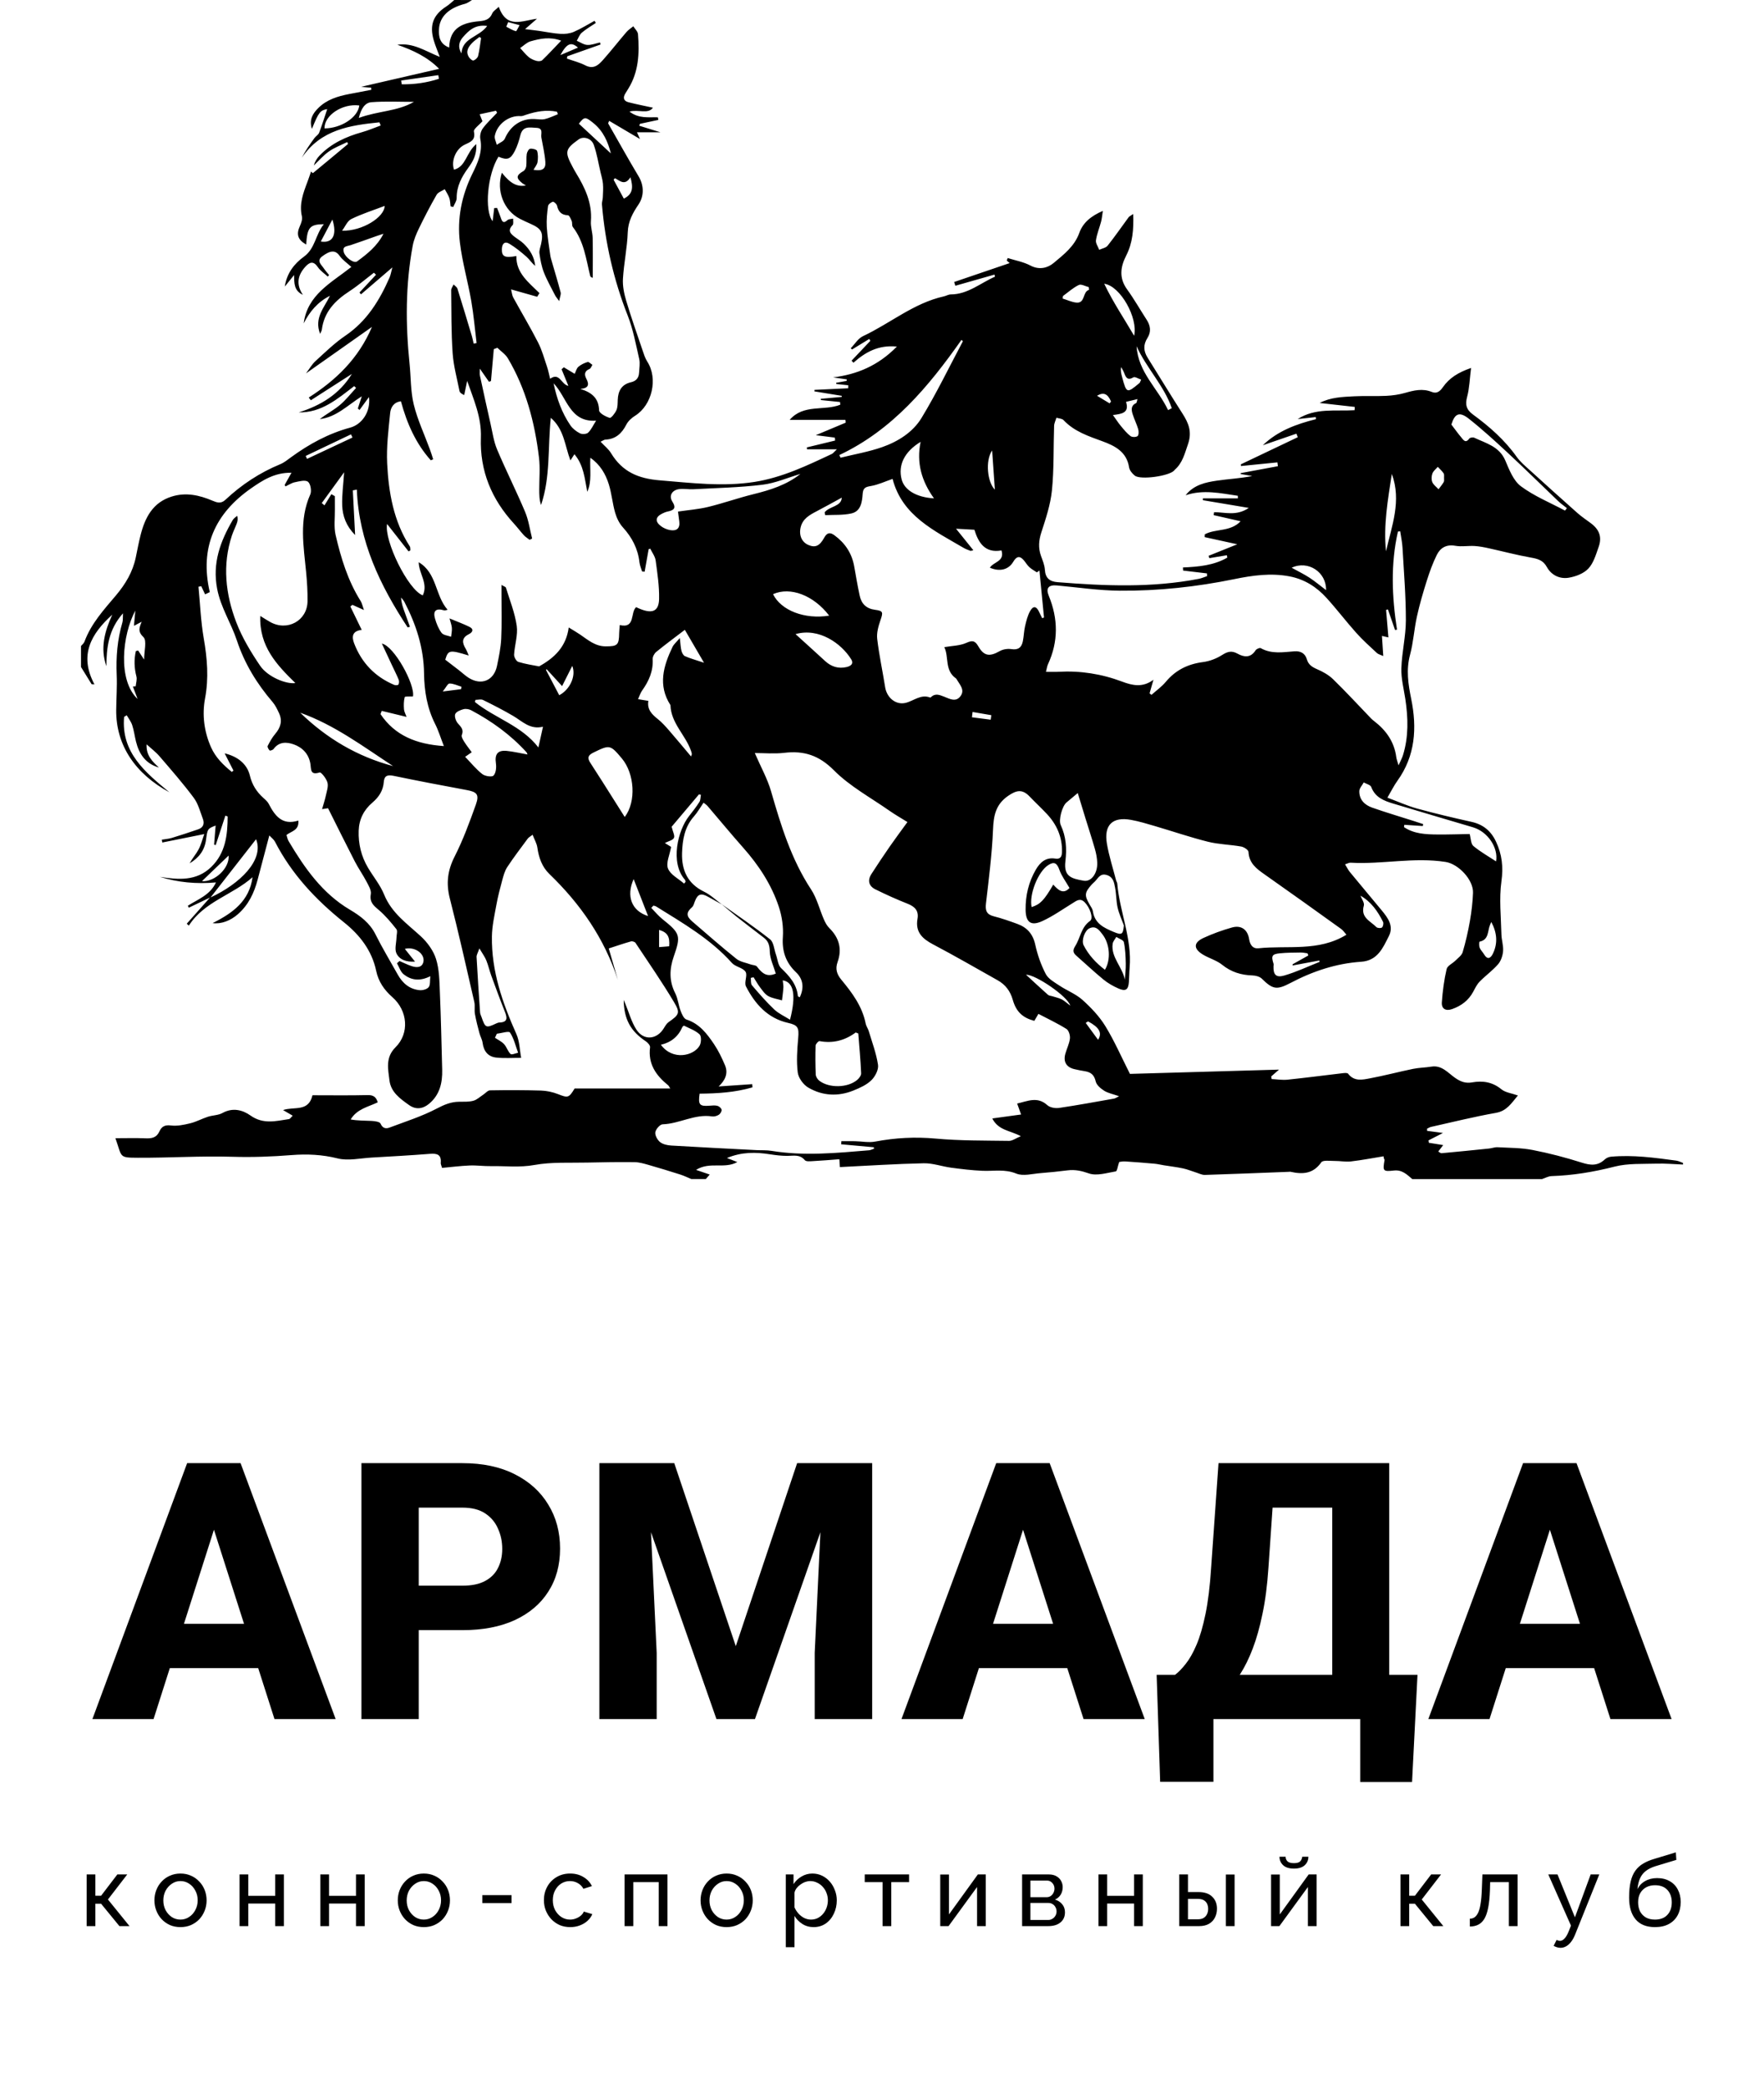 <svg width="196" height="232" viewBox="0 0 196 232" fill="none" xmlns="http://www.w3.org/2000/svg">
<path d="M24.406 167.973L17.062 191H10.266L20.793 162.562H25.09L24.406 167.973ZM30.5 191L23.137 167.973L22.375 162.562H26.73L37.297 191H30.5ZM30.188 180.414V185.336H15.363V180.414H30.188ZM51.371 181.117H44.223V176.176H51.371C52.426 176.176 53.272 176 53.91 175.648C54.561 175.297 55.036 174.815 55.336 174.203C55.648 173.578 55.805 172.875 55.805 172.094C55.805 171.286 55.648 170.538 55.336 169.848C55.036 169.145 54.561 168.578 53.91 168.148C53.272 167.719 52.426 167.504 51.371 167.504H46.527V191H40.16V162.562H51.371C53.637 162.562 55.577 162.973 57.191 163.793C58.819 164.613 60.062 165.74 60.922 167.172C61.794 168.591 62.23 170.219 62.23 172.055C62.23 173.891 61.794 175.486 60.922 176.84C60.062 178.194 58.819 179.249 57.191 180.004C55.577 180.746 53.637 181.117 51.371 181.117ZM69.644 162.562H74.918L81.754 182.895L88.57 162.562H93.844L83.883 191H79.606L69.644 162.562ZM66.598 162.562H71.969L72.965 183.637V191H66.598V162.562ZM91.519 162.562H96.91V191H90.523V183.637L91.519 162.562ZM114.305 167.973L106.961 191H100.164L110.691 162.562H114.988L114.305 167.973ZM120.398 191L113.035 167.973L112.273 162.562H116.629L127.195 191H120.398ZM120.086 180.414V185.336H105.262V180.414H120.086ZM153.066 186.078V191H132.832V186.078H153.066ZM134.824 186.078V197.973H128.906L128.516 186.078H134.824ZM157.5 186.078L156.895 197.992H151.133V186.078H157.5ZM149.961 162.562V167.504H135.977V162.562H149.961ZM154.355 162.562V191H148.027V162.562H154.355ZM135.391 162.562H141.738L140.938 174.184C140.807 176.137 140.586 177.849 140.273 179.32C139.974 180.779 139.616 182.055 139.199 183.148C138.783 184.242 138.32 185.186 137.812 185.98C137.318 186.775 136.79 187.471 136.23 188.07C135.684 188.656 135.137 189.184 134.59 189.652C134.043 190.108 133.509 190.557 132.988 191H129.219V186.078H130.566C130.957 185.779 131.354 185.368 131.758 184.848C132.174 184.327 132.572 183.624 132.949 182.738C133.327 181.853 133.659 180.714 133.945 179.32C134.232 177.927 134.44 176.215 134.57 174.184L135.391 162.562ZM172.844 167.973L165.5 191H158.703L169.23 162.562H173.527L172.844 167.973ZM178.938 191L171.574 167.973L170.812 162.562H175.168L185.734 191H178.938ZM178.625 180.414V185.336H163.801V180.414H178.625Z" fill="black"/>
<path d="M9.628 214V208.258H10.596V210.623H11.234L13.038 208.258H14.138L11.993 211.041L14.391 214H13.269L11.234 211.514H10.596V214H9.628ZM20.051 214.11C19.618 214.11 19.226 214.033 18.874 213.879C18.522 213.718 18.217 213.501 17.961 213.23C17.704 212.951 17.506 212.632 17.367 212.273C17.227 211.914 17.158 211.536 17.158 211.14C17.158 210.737 17.227 210.355 17.367 209.996C17.506 209.637 17.704 209.321 17.961 209.05C18.217 208.771 18.522 208.555 18.874 208.401C19.233 208.24 19.625 208.159 20.051 208.159C20.483 208.159 20.876 208.24 21.228 208.401C21.58 208.555 21.884 208.771 22.141 209.05C22.405 209.321 22.606 209.637 22.746 209.996C22.885 210.355 22.955 210.737 22.955 211.14C22.955 211.536 22.885 211.914 22.746 212.273C22.606 212.632 22.408 212.951 22.152 213.23C21.895 213.501 21.587 213.718 21.228 213.879C20.876 214.033 20.483 214.11 20.051 214.11ZM18.148 211.151C18.148 211.547 18.232 211.906 18.401 212.229C18.577 212.552 18.808 212.808 19.094 212.999C19.38 213.182 19.699 213.274 20.051 213.274C20.403 213.274 20.722 213.179 21.008 212.988C21.301 212.797 21.532 212.541 21.701 212.218C21.877 211.888 21.965 211.525 21.965 211.129C21.965 210.733 21.877 210.374 21.701 210.051C21.532 209.728 21.301 209.472 21.008 209.281C20.722 209.09 20.403 208.995 20.051 208.995C19.699 208.995 19.38 209.094 19.094 209.292C18.808 209.483 18.577 209.739 18.401 210.062C18.232 210.385 18.148 210.748 18.148 211.151ZM26.617 214V208.258H27.585V210.634H30.577V208.258H31.545V214H30.577V211.492H27.585V214H26.617ZM35.594 214V208.258H36.562V210.634H39.554V208.258H40.522V214H39.554V211.492H36.562V214H35.594ZM47.091 214.11C46.658 214.11 46.266 214.033 45.914 213.879C45.562 213.718 45.257 213.501 45.001 213.23C44.744 212.951 44.546 212.632 44.407 212.273C44.267 211.914 44.198 211.536 44.198 211.14C44.198 210.737 44.267 210.355 44.407 209.996C44.546 209.637 44.744 209.321 45.001 209.05C45.257 208.771 45.562 208.555 45.914 208.401C46.273 208.24 46.665 208.159 47.091 208.159C47.523 208.159 47.916 208.24 48.268 208.401C48.62 208.555 48.924 208.771 49.181 209.05C49.445 209.321 49.646 209.637 49.786 209.996C49.925 210.355 49.995 210.737 49.995 211.14C49.995 211.536 49.925 211.914 49.786 212.273C49.646 212.632 49.448 212.951 49.192 213.23C48.935 213.501 48.627 213.718 48.268 213.879C47.916 214.033 47.523 214.11 47.091 214.11ZM45.188 211.151C45.188 211.547 45.272 211.906 45.441 212.229C45.617 212.552 45.848 212.808 46.134 212.999C46.42 213.182 46.739 213.274 47.091 213.274C47.443 213.274 47.762 213.179 48.048 212.988C48.341 212.797 48.572 212.541 48.741 212.218C48.917 211.888 49.005 211.525 49.005 211.129C49.005 210.733 48.917 210.374 48.741 210.051C48.572 209.728 48.341 209.472 48.048 209.281C47.762 209.09 47.443 208.995 47.091 208.995C46.739 208.995 46.42 209.094 46.134 209.292C45.848 209.483 45.617 209.739 45.441 210.062C45.272 210.385 45.188 210.748 45.188 211.151ZM53.591 211.437V210.557H56.836V211.437H53.591ZM63.36 214.11C62.927 214.11 62.531 214.033 62.172 213.879C61.82 213.718 61.512 213.498 61.248 213.219C60.991 212.94 60.79 212.621 60.643 212.262C60.504 211.903 60.434 211.521 60.434 211.118C60.434 210.575 60.555 210.08 60.797 209.633C61.039 209.186 61.38 208.83 61.82 208.566C62.26 208.295 62.77 208.159 63.349 208.159C63.914 208.159 64.405 208.287 64.823 208.544C65.248 208.793 65.564 209.131 65.769 209.556L64.823 209.853C64.676 209.582 64.471 209.373 64.207 209.226C63.943 209.072 63.65 208.995 63.327 208.995C62.975 208.995 62.652 209.087 62.359 209.27C62.073 209.453 61.846 209.706 61.677 210.029C61.508 210.344 61.424 210.707 61.424 211.118C61.424 211.521 61.508 211.888 61.677 212.218C61.853 212.541 62.084 212.797 62.37 212.988C62.663 213.179 62.986 213.274 63.338 213.274C63.565 213.274 63.782 213.234 63.987 213.153C64.2 213.072 64.383 212.966 64.537 212.834C64.698 212.695 64.808 212.544 64.867 212.383L65.813 212.669C65.696 212.948 65.516 213.197 65.274 213.417C65.039 213.63 64.757 213.798 64.427 213.923C64.104 214.048 63.749 214.11 63.36 214.11ZM69.399 214V208.258H74.162V214H73.194V209.116H70.367V214H69.399ZM80.734 214.11C80.302 214.11 79.909 214.033 79.557 213.879C79.205 213.718 78.901 213.501 78.644 213.23C78.388 212.951 78.19 212.632 78.05 212.273C77.911 211.914 77.841 211.536 77.841 211.14C77.841 210.737 77.911 210.355 78.05 209.996C78.19 209.637 78.388 209.321 78.644 209.05C78.901 208.771 79.205 208.555 79.557 208.401C79.917 208.24 80.309 208.159 80.734 208.159C81.167 208.159 81.559 208.24 81.911 208.401C82.263 208.555 82.568 208.771 82.824 209.05C83.088 209.321 83.29 209.637 83.429 209.996C83.569 210.355 83.638 210.737 83.638 211.14C83.638 211.536 83.569 211.914 83.429 212.273C83.29 212.632 83.092 212.951 82.835 213.23C82.579 213.501 82.271 213.718 81.911 213.879C81.559 214.033 81.167 214.11 80.734 214.11ZM78.831 211.151C78.831 211.547 78.916 211.906 79.084 212.229C79.26 212.552 79.491 212.808 79.777 212.999C80.063 213.182 80.382 213.274 80.734 213.274C81.086 213.274 81.405 213.179 81.691 212.988C81.985 212.797 82.216 212.541 82.384 212.218C82.56 211.888 82.648 211.525 82.648 211.129C82.648 210.733 82.56 210.374 82.384 210.051C82.216 209.728 81.985 209.472 81.691 209.281C81.405 209.09 81.086 208.995 80.734 208.995C80.382 208.995 80.063 209.094 79.777 209.292C79.491 209.483 79.26 209.739 79.084 210.062C78.916 210.385 78.831 210.748 78.831 211.151ZM90.402 214.11C89.933 214.11 89.515 213.993 89.148 213.758C88.782 213.523 88.492 213.226 88.279 212.867V216.343H87.311V208.258H88.169V209.336C88.397 208.984 88.694 208.702 89.06 208.489C89.427 208.269 89.827 208.159 90.259 208.159C90.655 208.159 91.018 208.24 91.348 208.401C91.678 208.562 91.964 208.782 92.206 209.061C92.448 209.34 92.635 209.659 92.767 210.018C92.907 210.37 92.976 210.74 92.976 211.129C92.976 211.672 92.866 212.17 92.646 212.625C92.434 213.08 92.133 213.443 91.744 213.714C91.356 213.978 90.908 214.11 90.402 214.11ZM90.105 213.274C90.391 213.274 90.648 213.215 90.875 213.098C91.11 212.973 91.308 212.812 91.469 212.614C91.638 212.409 91.766 212.178 91.854 211.921C91.942 211.664 91.986 211.4 91.986 211.129C91.986 210.843 91.935 210.572 91.832 210.315C91.737 210.058 91.598 209.831 91.414 209.633C91.238 209.435 91.029 209.281 90.787 209.171C90.553 209.054 90.296 208.995 90.017 208.995C89.841 208.995 89.658 209.028 89.467 209.094C89.284 209.16 89.108 209.255 88.939 209.38C88.771 209.497 88.628 209.633 88.51 209.787C88.393 209.941 88.316 210.106 88.279 210.282V211.921C88.389 212.17 88.536 212.398 88.719 212.603C88.903 212.808 89.115 212.973 89.357 213.098C89.599 213.215 89.849 213.274 90.105 213.274ZM98.062 214V209.116H96.082V208.258H101.01V209.116H99.03V214H98.062ZM104.471 214V208.269H105.439V212.702L108.651 208.258H109.531V214H108.563V209.655L105.395 214H104.471ZM113.567 214V208.258H116.537C116.882 208.258 117.168 208.328 117.395 208.467C117.622 208.599 117.791 208.771 117.901 208.984C118.018 209.197 118.077 209.424 118.077 209.666C118.077 209.974 118.004 210.253 117.857 210.502C117.71 210.744 117.498 210.927 117.219 211.052C117.549 211.147 117.817 211.32 118.022 211.569C118.227 211.811 118.33 212.112 118.33 212.471C118.33 212.794 118.253 213.069 118.099 213.296C117.945 213.523 117.729 213.699 117.45 213.824C117.171 213.941 116.849 214 116.482 214H113.567ZM114.491 213.318H116.46C116.636 213.318 116.794 213.274 116.933 213.186C117.08 213.098 117.193 212.981 117.274 212.834C117.355 212.687 117.395 212.533 117.395 212.372C117.395 212.196 117.355 212.038 117.274 211.899C117.201 211.752 117.094 211.639 116.955 211.558C116.823 211.47 116.669 211.426 116.493 211.426H114.491V213.318ZM114.491 210.788H116.284C116.46 210.788 116.614 210.744 116.746 210.656C116.878 210.561 116.981 210.44 117.054 210.293C117.127 210.146 117.164 209.992 117.164 209.831C117.164 209.589 117.083 209.38 116.922 209.204C116.768 209.028 116.566 208.94 116.317 208.94H114.491V210.788ZM122.05 214V208.258H123.018V210.634H126.01V208.258H126.978V214H126.01V211.492H123.018V214H122.05ZM131.028 214V208.258H131.996V210.216H133.162C133.836 210.216 134.346 210.388 134.691 210.733C135.043 211.07 135.219 211.514 135.219 212.064C135.219 212.431 135.142 212.761 134.988 213.054C134.841 213.347 134.621 213.578 134.328 213.747C134.034 213.916 133.668 214 133.228 214H131.028ZM131.996 213.241H133.096C133.367 213.241 133.583 213.19 133.745 213.087C133.913 212.977 134.038 212.834 134.119 212.658C134.199 212.482 134.24 212.291 134.24 212.086C134.24 211.888 134.203 211.705 134.13 211.536C134.056 211.367 133.935 211.232 133.767 211.129C133.598 211.026 133.367 210.975 133.074 210.975H131.996V213.241ZM136.209 214V208.269H137.177V214H136.209ZM141.23 214V208.269H142.198V212.702L145.41 208.258H146.29V214H145.322V209.655L142.154 214H141.23ZM143.771 207.609C143.243 207.609 142.843 207.484 142.572 207.235C142.301 206.978 142.165 206.663 142.165 206.289H142.847C142.847 206.494 142.917 206.667 143.056 206.806C143.203 206.938 143.441 207.004 143.771 207.004C144.094 207.004 144.321 206.942 144.453 206.817C144.585 206.685 144.666 206.509 144.695 206.289H145.377C145.377 206.663 145.241 206.978 144.97 207.235C144.699 207.484 144.299 207.609 143.771 207.609ZM155.608 214V208.258H156.576V210.623H157.214L159.018 208.258H160.118L157.973 211.041L160.371 214H159.249L157.214 211.514H156.576V214H155.608ZM163.317 214.044V213.175C163.508 213.175 163.676 213.127 163.823 213.032C163.977 212.929 164.113 212.761 164.23 212.526C164.347 212.284 164.439 211.954 164.505 211.536C164.578 211.111 164.626 210.572 164.648 209.919L164.714 208.258H168.619V214H167.651V209.116H165.572L165.55 210.007C165.521 210.792 165.455 211.444 165.352 211.965C165.249 212.486 165.106 212.896 164.923 213.197C164.74 213.498 164.512 213.714 164.241 213.846C163.977 213.978 163.669 214.044 163.317 214.044ZM173.397 216.409C173.273 216.409 173.144 216.391 173.012 216.354C172.888 216.317 172.759 216.262 172.627 216.189L172.957 215.529C173.023 215.566 173.086 215.591 173.144 215.606C173.21 215.628 173.273 215.639 173.331 215.639C173.507 215.639 173.672 215.555 173.826 215.386C173.988 215.225 174.138 214.975 174.277 214.638L174.552 213.945L172.033 208.258H173.056L174.992 213.021L176.741 208.258H177.698L175.014 214.935C174.882 215.265 174.732 215.536 174.563 215.749C174.395 215.969 174.211 216.134 174.013 216.244C173.815 216.354 173.61 216.409 173.397 216.409ZM183.883 214.11C182.937 214.11 182.222 213.824 181.738 213.252C181.254 212.68 181.012 211.873 181.012 210.832C181.012 210.121 181.07 209.523 181.188 209.039C181.305 208.548 181.481 208.144 181.716 207.829C181.95 207.506 182.24 207.246 182.585 207.048C182.929 206.843 183.325 206.674 183.773 206.542L186.204 205.805L186.259 206.641L183.894 207.356C183.49 207.488 183.153 207.657 182.882 207.862C182.61 208.067 182.398 208.331 182.244 208.654C182.09 208.977 181.987 209.391 181.936 209.897C182.126 209.508 182.412 209.208 182.794 208.995C183.175 208.775 183.619 208.665 184.125 208.665C184.667 208.665 185.133 208.779 185.522 209.006C185.918 209.226 186.218 209.538 186.424 209.941C186.636 210.337 186.743 210.795 186.743 211.316C186.743 211.873 186.633 212.361 186.413 212.779C186.193 213.197 185.87 213.523 185.445 213.758C185.019 213.993 184.499 214.11 183.883 214.11ZM183.883 213.274C184.477 213.274 184.935 213.102 185.258 212.757C185.588 212.405 185.753 211.939 185.753 211.36C185.753 210.795 185.591 210.337 185.269 209.985C184.946 209.633 184.484 209.457 183.883 209.457C183.531 209.457 183.212 209.53 182.926 209.677C182.647 209.824 182.423 210.04 182.255 210.326C182.093 210.605 182.013 210.949 182.013 211.36C182.013 211.727 182.082 212.057 182.222 212.35C182.368 212.636 182.581 212.863 182.86 213.032C183.138 213.193 183.479 213.274 183.883 213.274Z" fill="black"/>
<path d="M52.44 0.007C52.185 0.149 51.945 0.352 51.672 0.422C49.868 0.885 48.837 1.847 48.773 3.264C48.737 4.079 48.851 4.878 49.908 5.283C49.969 3.02 51.486 2.516 53.271 2.356C53.885 2.301 54.415 2.168 54.69 1.495C54.796 1.235 55.109 1.061 55.419 0.757C56.307 3.264 58.036 2.281 59.666 2.082C59.269 2.428 58.87 2.773 58.338 3.236C58.951 3.313 59.429 3.365 59.907 3.433C60.699 3.544 61.485 3.716 62.281 3.763C62.77 3.792 63.31 3.731 63.755 3.541C64.552 3.198 65.296 2.728 66.061 2.31C66.108 2.39 66.156 2.469 66.202 2.55C65.679 2.904 65.124 3.219 64.647 3.629C64.39 3.847 64.267 4.224 64.086 4.529C64.476 4.694 64.86 4.973 65.257 4.994C65.722 5.019 66.199 4.818 66.668 4.716C66.688 4.793 66.708 4.869 66.727 4.946C65.496 5.382 64.262 5.818 63.03 6.254C63.018 6.34 63.005 6.424 62.993 6.511C63.682 6.758 64.404 6.936 65.049 7.268C65.978 7.745 66.526 7.194 67.04 6.615C67.923 5.619 68.742 4.567 69.609 3.557C69.821 3.309 70.113 3.13 70.367 2.92C70.549 3.212 70.864 3.494 70.889 3.801C71.056 5.911 70.972 7.993 69.803 9.866C69.693 10.044 69.582 10.22 69.474 10.399C69.189 10.868 69.305 11.226 69.824 11.359C70.737 11.593 71.663 11.772 72.548 11.966C72.008 12.718 70.958 12.131 69.94 12.398C70.992 13.208 72.071 13.001 73.096 13.035C73.114 13.13 73.133 13.226 73.151 13.321C72.468 13.468 71.784 13.613 71.101 13.76C71.077 13.83 71.052 13.899 71.029 13.969C71.736 14.188 72.443 14.406 73.379 14.697C72.373 14.697 71.599 14.697 70.775 14.697C70.876 14.923 70.985 15.171 71.109 15.447C69.945 14.76 68.826 14.1 67.687 13.427C67.614 13.613 67.558 13.685 67.576 13.716C68.698 15.681 69.798 17.66 70.96 19.6C71.553 20.588 71.585 21.773 70.948 22.715C70.317 23.648 69.792 24.583 69.75 25.809C69.689 27.535 69.319 29.249 69.216 30.975C69.168 31.785 69.346 32.639 69.581 33.425C70.125 35.253 70.761 37.055 71.375 38.864C71.528 39.314 71.668 39.786 71.921 40.179C73.132 42.051 72.466 45.001 70.574 46.186C70.187 46.428 69.796 46.778 69.593 47.176C69.089 48.165 68.399 48.793 67.261 48.843C67.129 48.849 67.001 48.953 66.729 49.077C67.163 49.541 67.619 49.893 67.897 50.354C69.143 52.407 70.894 53.172 73.302 53.367C76.827 53.653 80.315 54.099 83.845 53.541C86.905 53.059 89.662 51.734 92.428 50.435C92.569 50.369 92.672 50.216 92.987 49.92C91.728 49.92 90.7 49.92 89.669 49.92C89.662 49.85 89.656 49.778 89.649 49.708C90.696 49.455 91.744 49.2 92.791 48.947C92.78 48.838 92.77 48.728 92.761 48.619C92.036 48.527 91.312 48.436 90.644 48.352C91.755 47.887 92.86 47.422 93.968 46.959C93.957 46.855 93.948 46.751 93.937 46.649C91.91 46.649 89.883 46.649 87.743 46.649C89.272 44.861 91.581 45.685 93.368 44.964C93.357 44.863 93.346 44.764 93.336 44.664C92.629 44.592 91.924 44.52 91.218 44.449C91.21 44.402 91.203 44.355 91.194 44.31C91.969 44.24 92.745 44.17 93.519 44.1C93.522 44.061 93.528 44.021 93.531 43.98C92.519 43.815 91.504 43.648 90.491 43.483C90.495 43.427 90.5 43.372 90.504 43.316C91.751 43.257 92.999 43.198 94.247 43.139C94.249 43.027 94.252 42.918 94.254 42.806C93.811 42.758 93.366 42.711 92.923 42.663C92.917 42.618 92.91 42.575 92.905 42.53C93.291 42.46 93.677 42.392 94.064 42.322C94.071 42.264 94.08 42.207 94.087 42.15C93.579 42.076 93.074 42.004 92.567 41.931C95.228 41.599 97.565 40.635 99.653 38.505C97.574 38.304 96.143 39.137 94.827 40.3C94.758 40.222 94.69 40.147 94.621 40.07C95.317 39.336 96.011 38.602 96.707 37.866C96.666 37.798 96.625 37.728 96.584 37.66C95.949 38.047 95.315 38.437 94.68 38.825C94.628 38.781 94.576 38.74 94.525 38.697C94.973 38.239 95.34 37.606 95.883 37.351C98.907 35.932 101.527 33.674 104.873 32.929C105.133 32.872 105.384 32.714 105.64 32.712C107.543 32.703 108.937 31.447 110.553 30.74C110.535 30.663 110.516 30.588 110.498 30.51C109.047 30.923 107.598 31.338 106.148 31.75C106.105 31.61 106.06 31.471 106.018 31.331C108.074 30.631 110.129 29.929 112.182 29.231C112.146 29.199 112.006 29.073 111.863 28.946C111.897 28.854 111.931 28.763 111.965 28.669C112.814 28.938 113.721 29.095 114.497 29.506C115.48 30.024 116.413 29.771 117.071 29.22C118.187 28.287 119.387 27.374 119.924 25.872C120.332 24.734 121.233 23.996 122.539 23.431C122.459 23.933 122.432 24.291 122.342 24.632C122.16 25.324 121.874 25.995 121.772 26.697C121.724 27.026 122.003 27.401 122.135 27.756C122.454 27.607 122.876 27.541 123.073 27.293C123.885 26.27 124.627 25.19 125.403 24.138C125.478 24.036 125.619 23.982 125.914 23.777C125.971 25.497 125.855 26.986 125.129 28.405C124.488 29.656 124.319 30.893 125.231 32.149C126.015 33.233 126.679 34.404 127.409 35.532C127.84 36.196 127.925 36.876 127.495 37.55C127.018 38.295 127.05 38.998 127.507 39.731C128.801 41.798 130.06 43.885 131.378 45.936C132.066 47.006 132.473 47.982 131.998 49.349C131.633 50.397 131.396 51.433 130.535 52.19C130.513 52.21 130.497 52.237 130.478 52.26C129.949 52.886 126.731 53.353 126.088 52.845C125.805 52.621 125.505 52.258 125.453 51.921C125.188 50.184 123.853 49.525 122.498 49.03C120.925 48.454 119.362 47.944 118.168 46.674C118 46.496 117.648 46.496 117.381 46.415C117.292 46.715 117.134 47.013 117.123 47.316C117.043 49.703 117.119 52.102 116.883 54.471C116.724 56.054 116.203 57.615 115.708 59.14C115.414 60.045 115.348 60.872 115.663 61.755C115.843 62.261 116.066 62.779 116.098 63.302C116.155 64.249 116.646 64.614 117.509 64.682C122.751 65.103 127.989 65.319 133.198 64.312C133.513 64.251 133.813 64.113 134.121 64.009C134.116 63.908 134.109 63.808 134.104 63.707C133.221 63.603 132.34 63.497 131.457 63.393C131.45 63.278 131.444 63.163 131.437 63.049C133.162 62.973 134.865 62.823 136.369 61.952C136.352 61.864 136.336 61.776 136.318 61.69C135.668 61.798 135.02 61.906 134.371 62.013C134.344 61.927 134.315 61.841 134.289 61.753C135.305 61.344 136.323 60.937 137.475 60.472C136.202 60.192 135.027 59.933 133.853 59.677C133.856 59.575 133.86 59.472 133.863 59.37C135.063 58.709 136.679 59.126 137.85 57.916C136.756 57.667 135.802 57.45 134.846 57.233C134.864 57.123 134.881 57.014 134.899 56.906C136.108 56.903 137.37 57.373 138.756 56.431C136.902 56.12 135.278 55.847 133.653 55.575C133.653 55.506 133.651 55.438 133.651 55.37C134.947 55.37 136.245 55.37 137.541 55.37C137.539 55.275 137.539 55.18 137.537 55.085C135.618 54.806 133.707 54.358 131.733 55.027C132.644 53.864 133.942 53.588 135.237 53.4C136.515 53.213 137.813 53.152 139.135 52.89C138.71 52.816 138.283 52.743 137.857 52.669C137.856 52.635 137.854 52.601 137.852 52.567C139.23 52.31 140.609 52.054 141.987 51.797C141.969 51.655 141.951 51.515 141.934 51.373C140.584 51.508 139.237 51.643 137.888 51.777C137.882 51.715 137.879 51.652 137.873 51.589C139.981 50.584 142.09 49.581 144.198 48.576C144.146 48.445 144.096 48.314 144.045 48.183C142.8 48.612 141.556 49.041 140.312 49.47C141.978 47.864 144.048 47.115 146.218 46.571C146.209 46.494 146.2 46.417 146.191 46.34C145.522 46.413 144.853 46.489 144.183 46.562C146.156 45.292 148.375 45.705 150.511 45.575C150.516 45.453 150.522 45.333 150.527 45.211C149.228 45.064 147.927 44.919 146.627 44.772C147.845 44.134 149.165 44.099 150.47 44.03C151.654 43.968 152.845 44.039 154.028 43.98C154.733 43.946 155.45 43.844 156.127 43.65C157.115 43.366 158.076 43.137 159.08 43.544C159.667 43.783 160.016 43.454 160.333 43.002C161.039 41.997 162.011 41.383 163.453 40.881C163.296 42.116 163.272 43.124 163.019 44.07C162.784 44.947 162.91 45.502 163.661 46.053C165.488 47.392 167.184 48.876 168.515 50.751C168.923 51.325 169.489 51.794 170.016 52.273C171.751 53.854 173.496 55.426 175.252 56.983C175.717 57.396 176.238 57.746 176.74 58.116C177.7 58.823 178.022 59.652 177.625 60.773C177.328 61.613 177.061 62.559 176.482 63.174C175.963 63.727 175.067 64.063 174.288 64.19C173.307 64.35 172.371 63.908 171.872 62.997C171.449 62.225 170.835 62.08 170.066 61.943C168.499 61.663 166.954 61.251 165.399 60.91C164.884 60.797 164.359 60.693 163.834 60.664C163.126 60.624 162.394 60.764 161.705 60.64C160.719 60.463 160.043 60.852 159.646 61.651C159.187 62.575 158.836 63.562 158.523 64.551C158.11 65.857 157.725 67.18 157.432 68.517C157.125 69.911 157.044 71.361 156.675 72.734C156.221 74.421 156.465 76.01 156.803 77.669C157.456 80.874 157.262 83.98 155.262 86.758C154.884 87.282 154.596 87.874 154.156 88.624C155.326 89.058 156.367 89.534 157.456 89.834C159.455 90.385 161.476 90.862 163.499 91.311C164.793 91.598 165.664 92.316 166.224 93.513C166.888 94.93 167.049 96.321 166.824 97.927C166.557 99.851 166.778 101.846 166.823 103.809C166.837 104.432 167.059 105.06 167.009 105.672C166.968 106.176 166.778 106.756 166.456 107.129C165.845 107.833 165.068 108.387 164.412 109.055C164.108 109.363 163.905 109.783 163.697 110.175C163.175 111.151 162.362 111.756 161.346 112.114C160.644 112.362 160.155 112.089 160.205 111.364C160.29 110.124 160.457 108.877 160.735 107.668C160.819 107.3 161.388 107.052 161.714 106.727C162.008 106.433 162.414 106.149 162.52 105.785C162.857 104.646 163.122 103.479 163.327 102.309C163.506 101.283 163.628 100.238 163.667 99.199C163.722 97.744 162.049 95.991 160.625 95.766C157.095 95.21 153.582 96.053 150.059 95.849C149.899 95.84 149.733 95.944 149.45 96.032C149.657 96.366 149.792 96.653 149.988 96.89C151.161 98.316 152.35 99.729 153.528 101.152C154.21 101.977 154.881 102.883 154.327 103.985C153.669 105.295 153.074 106.733 151.244 106.855C148.453 107.041 145.853 107.912 143.379 109.216C141.837 110.029 141.403 109.911 140.2 108.734C139.96 108.499 139.515 108.385 139.159 108.375C137.904 108.335 136.802 108.005 135.793 107.19C135.182 106.697 134.362 106.48 133.676 106.069C132.592 105.421 132.592 104.73 133.716 104.211C134.735 103.741 135.803 103.354 136.884 103.049C137.906 102.76 138.628 103.273 138.794 104.35C138.893 104.996 139.221 105.423 139.81 105.36C143.071 105.01 146.492 105.765 149.602 103.852C149.425 103.657 149.253 103.382 149.009 103.206C146.184 101.177 143.359 99.151 140.513 97.153C139.612 96.522 138.785 95.912 138.721 94.652C138.71 94.431 138.217 94.106 137.907 94.053C136.684 93.835 135.417 93.821 134.217 93.521C132.236 93.026 130.298 92.36 128.335 91.784C127.454 91.526 126.571 91.255 125.67 91.092C123.614 90.717 122.634 91.659 122.991 93.749C123.228 95.126 123.664 96.468 124.015 97.825C124.045 97.94 124.129 98.045 124.139 98.16C124.403 101.302 125.793 104.276 125.514 107.499C125.467 108.036 125.471 108.574 125.432 109.11C125.371 109.965 125.07 110.18 124.271 109.826C123.68 109.566 123.096 109.234 122.598 108.825C121.564 107.978 120.592 107.056 119.586 106.175C119.211 105.846 119.179 105.57 119.469 105.114C120.046 104.206 120.113 103.023 121.117 102.318C121.53 102.027 121.096 100.825 120.517 100.244C120.013 99.736 119.62 100.075 119.182 100.344C118.072 101.028 116.996 101.792 115.82 102.334C114.547 102.919 113.974 102.48 113.956 101.082C113.937 99.497 114.293 97.995 115.092 96.621C115.574 95.793 116.217 95.226 117.258 95.395C117.837 95.488 117.986 95.145 117.999 94.661C118.04 93.017 117.431 91.626 116.331 90.447C115.704 89.776 115.026 89.152 114.391 88.486C113.595 87.653 112.94 87.783 112.006 88.43C110.631 89.383 110.4 90.611 110.336 92.163C110.222 94.905 109.87 97.64 109.553 100.369C109.462 101.157 109.606 101.6 110.42 101.805C111.308 102.029 112.18 102.336 113.041 102.652C114.117 103.045 114.77 103.766 115.03 104.962C115.275 106.083 115.667 107.205 116.197 108.22C116.484 108.768 117.162 109.137 117.717 109.505C118.552 110.062 119.535 110.431 120.27 111.09C121.226 111.948 122.148 112.918 122.817 114.008C123.824 115.65 124.599 117.437 125.549 119.314C130.893 119.16 136.482 119 142.113 118.839C141.82 119.097 141.533 119.346 141.246 119.598C141.262 119.695 141.279 119.791 141.295 119.888C141.882 119.915 142.475 120.018 143.053 119.958C145.111 119.745 147.161 119.474 149.215 119.233C149.408 119.212 149.708 119.187 149.79 119.293C150.472 120.193 151.398 119.962 152.248 119.802C153.845 119.503 155.418 119.083 157.01 118.756C157.675 118.62 158.366 118.618 159.039 118.508C160.205 118.318 160.883 119.203 161.675 119.754C162.285 120.179 162.834 120.387 163.562 120.258C164.742 120.05 165.824 120.206 166.819 121.022C167.268 121.39 167.955 121.462 168.656 121.712C167.931 122.577 167.429 123.429 166.214 123.644C163.795 124.071 161.404 124.669 159.003 125.204C158.848 125.238 158.708 125.337 158.56 125.405C158.562 125.484 158.564 125.563 158.565 125.642C159.087 125.712 159.61 125.78 160.331 125.877C159.706 126.196 159.213 126.451 158.718 126.704C158.733 126.792 158.747 126.88 158.763 126.968C159.258 127.048 159.754 127.127 160.354 127.224C160.139 127.504 159.991 127.698 159.806 127.94C159.938 128.01 160.061 128.138 160.171 128.127C161.931 127.965 163.69 127.79 165.448 127.608C165.767 127.576 166.084 127.447 166.395 127.463C167.691 127.533 169.01 127.522 170.276 127.766C172.127 128.125 173.965 128.606 175.763 129.177C176.733 129.485 177.531 129.552 178.309 128.818C178.483 128.653 178.762 128.536 179.003 128.515C181.438 128.294 183.842 128.626 186.245 128.949C186.503 128.983 186.749 129.118 187 129.205C187 129.265 187 129.326 187 129.385C186.023 129.347 185.044 129.256 184.07 129.286C182.507 129.335 180.891 129.236 179.401 129.616C177.084 130.209 174.772 130.593 172.392 130.67C172.038 130.681 171.687 130.885 171.336 131C166.531 131 161.725 131 156.919 131C156.324 130.498 155.798 129.948 154.877 130.051C153.654 130.187 153.63 130.106 153.84 128.877C153.847 128.832 153.793 128.775 153.768 128.725C153.754 128.64 153.742 128.554 153.727 128.47C152.521 128.665 151.319 128.899 150.105 129.04C149.513 129.109 148.898 128.981 148.295 128.987C147.784 128.992 146.997 128.868 146.809 129.139C145.899 130.438 144.723 130.489 143.388 130.189C143.333 130.176 143.27 130.191 143.21 130.194C140.1 130.313 136.992 130.442 133.881 130.539C133.561 130.55 133.231 130.374 132.911 130.275C132.423 130.124 131.948 129.921 131.453 129.816C130.745 129.665 130.022 129.582 129.307 129.466C128.96 129.41 128.616 129.322 128.267 129.292C127.181 129.195 126.094 129.107 125.006 129.039C124.734 129.022 124.456 129.092 124.351 129.103C124.191 129.575 124.127 130.121 123.977 130.146C122.979 130.313 121.856 130.677 120.984 130.37C120.163 130.081 119.449 129.929 118.622 130.031C117.621 130.155 116.619 130.264 115.615 130.34C114.711 130.408 113.686 130.704 112.92 130.39C111.642 129.866 110.42 130.135 109.166 130.081C107.999 130.031 106.835 129.889 105.676 129.735C104.658 129.598 103.645 129.225 102.634 129.245C99.539 129.311 96.447 129.516 93.323 129.668C93.298 129.292 93.284 129.083 93.264 128.796C92.246 128.872 91.306 128.954 90.363 129.003C90.044 129.019 89.575 129.078 89.427 128.9C88.857 128.222 88.161 128.423 87.46 128.423C86.816 128.423 86.168 128.344 85.529 128.244C83.973 128 82.446 127.971 80.769 128.66C81.23 128.839 81.506 128.947 81.926 129.11C80.49 129.913 78.879 129.019 77.339 129.979C78.003 130.205 78.416 130.345 78.859 130.498C78.69 130.691 78.557 130.844 78.421 130.998C77.888 130.998 77.353 130.998 76.82 130.998C76.401 130.826 75.994 130.625 75.565 130.489C74.388 130.114 73.206 129.753 72.019 129.415C71.526 129.275 71.013 129.127 70.508 129.119C68.765 129.1 67.021 129.123 65.278 129.166C63.308 129.214 61.3 129.085 59.38 129.435C57.737 129.735 56.151 129.534 54.54 129.563C53.757 129.577 52.972 129.459 52.19 129.491C51.163 129.534 50.138 129.665 49.118 129.758C49.045 129.493 48.96 129.345 48.972 129.207C49.059 128.276 48.566 128.136 47.78 128.197C45.622 128.366 43.462 128.488 41.301 128.61C40.032 128.681 38.69 129.001 37.506 128.703C35.804 128.276 34.103 128.202 32.433 128.333C30.217 128.509 28.026 128.59 25.799 128.522C22.305 128.416 18.804 128.649 15.305 128.631C13.176 128.62 13.58 128.585 12.825 126.46C13.952 126.46 15.068 126.426 16.18 126.472C16.862 126.501 17.396 126.408 17.713 125.704C17.948 125.18 18.309 124.956 18.984 125.044C19.687 125.134 20.445 124.972 21.15 124.8C21.817 124.637 22.439 124.29 23.099 124.077C23.631 123.904 24.251 123.921 24.724 123.657C25.856 123.029 26.961 123.318 27.832 123.939C29.245 124.943 30.655 124.556 32.104 124.337C32.235 124.317 32.344 124.125 32.522 123.958C32.17 123.752 31.895 123.592 31.452 123.334C32.702 122.909 34.272 123.583 34.72 121.688C36.78 121.688 38.825 121.719 40.868 121.67C41.534 121.654 41.808 121.934 41.972 122.474C40.882 122.996 39.681 123.197 38.962 124.375C39.756 124.525 40.528 124.497 41.297 124.54C41.642 124.559 42.187 124.628 42.28 124.836C42.513 125.363 42.865 125.433 43.271 125.281C45.046 124.615 46.87 124.037 48.54 123.162C49.36 122.731 50.104 122.419 51.005 122.41C51.539 122.404 52.093 122.435 52.598 122.298C52.997 122.191 53.337 121.855 53.7 121.618C53.949 121.455 54.193 121.148 54.442 121.143C56.334 121.112 58.23 121.109 60.122 121.168C60.75 121.188 61.403 121.329 61.991 121.559C63.102 121.993 63.205 122 63.846 120.935C67.318 120.935 70.843 120.935 74.474 120.935C74.337 120.721 74.305 120.631 74.24 120.581C72.897 119.497 71.987 118.219 72.229 116.353C72.254 116.156 71.978 115.842 71.766 115.7C70.059 114.566 69.333 113.245 69.299 111.093C69.371 111.264 69.429 111.4 69.486 111.537C69.883 112.493 70.155 113.532 70.707 114.388C71.517 115.646 72.98 115.515 73.754 114.248C73.906 114.001 74.064 113.719 74.292 113.559C75.447 112.748 75.615 112.551 74.894 111.345C73.552 109.098 72.06 106.941 70.613 104.761C70.533 104.64 70.253 104.552 70.107 104.594C69.321 104.816 68.546 105.084 67.639 105.376C67.963 106.494 68.306 107.682 68.65 108.87C67.153 104.253 64.49 100.432 61.049 97.112C60.216 96.31 59.867 95.287 59.704 94.157C59.638 93.704 59.383 93.281 59.177 92.744C58.871 92.981 58.73 93.048 58.648 93.159C57.874 94.212 57.075 95.251 56.357 96.342C56.072 96.777 55.934 97.324 55.793 97.837C55.551 98.727 55.319 99.626 55.154 100.534C54.944 101.697 54.673 102.873 54.656 104.045C54.597 107.897 55.834 111.436 57.381 114.901C57.735 115.696 57.74 116.651 57.906 117.532C56.98 117.529 56.046 117.6 55.129 117.5C54.234 117.403 53.742 116.796 53.623 115.87C53.575 115.495 53.363 115.147 53.266 114.776C53.08 114.072 52.895 113.367 52.769 112.653C52.692 112.219 52.797 111.748 52.7 111.321C51.817 107.481 50.957 103.634 49.98 99.817C49.553 98.15 49.729 96.71 50.512 95.169C51.453 93.319 52.174 91.347 52.876 89.385C53.276 88.26 52.988 87.985 51.838 87.774C49.131 87.273 46.427 86.758 43.73 86.198C43.063 86.06 42.696 86.171 42.643 86.887C42.57 87.847 42.089 88.569 41.381 89.17C40.421 89.984 39.896 91.034 39.854 92.292C39.804 93.757 40.138 95.142 40.889 96.407C41.482 97.407 42.251 98.329 42.682 99.393C43.519 101.45 45.229 102.621 46.754 104.025C47.486 104.698 48.157 105.617 48.449 106.551C48.814 107.718 48.825 109.015 48.876 110.263C48.997 113.125 49.056 115.989 49.131 118.851C49.168 120.312 48.858 121.651 47.675 122.634C46.979 123.212 46.206 123.312 45.46 122.783C44.474 122.083 43.429 121.354 43.271 120.028C43.12 118.763 42.806 117.487 43.947 116.357C45.51 114.806 45.313 112.296 43.597 110.788C42.685 109.988 42.05 109.058 41.801 107.879C41.317 105.591 39.973 103.878 38.216 102.473C35.09 99.975 32.403 97.116 30.552 93.514C30.427 93.272 30.18 93.096 29.925 92.822C29.46 94.58 29.039 96.158 28.626 97.737C28.239 99.212 27.604 100.54 26.444 101.563C25.61 102.297 24.571 102.695 23.622 102.562C25.876 101.442 27.709 100.093 28.06 97.464C25.826 99.443 22.69 100.168 20.984 102.839C20.906 102.769 20.829 102.697 20.751 102.627C21.563 101.715 22.373 100.802 23.334 99.722C22.428 100.156 21.702 100.502 20.977 100.85C20.942 100.777 20.906 100.703 20.87 100.63C22.001 99.908 23.354 99.442 23.996 98.04C21.801 98.236 19.769 98.038 17.765 97.424C19.81 97.744 21.826 97.92 23.469 96.326C25.064 94.779 25.288 92.768 25.295 90.715C25.21 90.684 25.126 90.652 25.041 90.621C24.683 91.714 24.324 92.805 23.966 93.898C23.907 93.879 23.846 93.859 23.788 93.839C23.843 93.157 23.898 92.475 23.959 91.723C23.081 92.062 23.053 92.079 22.892 93.295C22.734 94.503 22.072 95.327 21.07 95.919C21.358 95.379 21.773 94.918 22.058 94.386C22.334 93.871 22.476 93.283 22.698 92.669C20.999 93.01 19.518 93.308 18.035 93.606C18.015 93.502 17.998 93.396 17.978 93.292C18.35 93.229 18.735 93.204 19.092 93.096C20.078 92.796 21.057 92.473 22.031 92.138C22.579 91.949 22.741 91.515 22.547 90.998C22.245 90.194 22.027 89.308 21.529 88.64C20.34 87.043 19.023 85.539 17.724 84.028C17.302 83.537 16.77 83.142 16.287 82.702C16.223 83.921 16.921 84.605 17.658 85.276C16.187 84.859 15.459 83.792 15.111 82.394C14.959 81.785 14.883 81.155 14.689 80.563C14.562 80.174 14.288 79.831 14.08 79.469C13.984 79.528 13.886 79.587 13.79 79.646C13.441 83.616 16.148 85.81 18.823 88.027C15.057 85.988 12.864 82.815 12.911 78.846C12.925 77.561 13.021 76.274 12.966 74.993C12.88 73.005 13.039 71.059 13.601 69.148C13.674 68.902 13.637 68.626 13.664 68.143C12.04 69.97 11.843 71.962 11.816 74.013C11.115 71.994 11.633 70.13 12.476 68.292C10.152 70.401 8.74 72.759 10.495 76.036C10.39 76.03 10.285 76.023 10.18 76.018C9.787 75.381 9.393 74.744 9 74.108C9 73.331 9 72.552 9 71.775C9.13 71.618 9.315 71.479 9.383 71.298C10.12 69.285 11.543 67.741 12.882 66.153C13.941 64.895 14.753 63.544 15.089 61.92C15.258 61.102 15.411 60.278 15.616 59.469C16.111 57.502 16.976 55.824 19.082 55.169C20.646 54.681 22.129 55.004 23.585 55.619C24.083 55.829 24.535 56.009 25.044 55.531C26.837 53.846 28.862 52.515 31.141 51.575C31.572 51.397 31.952 51.083 32.337 50.803C34.346 49.337 36.498 48.163 38.908 47.512C40.201 47.162 41.205 45.767 40.998 44.113C40.649 44.592 40.3 45.071 39.95 45.548C39.886 45.496 39.822 45.443 39.758 45.391C39.887 44.99 40.017 44.589 40.199 44.029C38.597 45.046 37.351 46.361 35.53 46.562C36.255 46.008 37.066 45.579 37.757 45.005C38.424 44.45 38.967 43.743 39.565 43.104C39.496 43.036 39.425 42.966 39.355 42.898C37.504 44.316 35.715 45.87 33.19 45.818C35.641 45.06 37.714 43.794 39.097 41.547C37.577 42.521 36.057 43.497 34.537 44.472C34.46 44.371 34.384 44.271 34.306 44.169C37.319 42.239 39.822 39.862 41.331 36.319C38.793 38.108 36.445 39.763 33.998 41.487C34.379 40.983 34.654 40.483 35.055 40.118C36.13 39.137 37.184 38.103 38.382 37.292C40.756 35.682 42.164 33.385 43.282 30.839C43.41 30.546 43.456 30.22 43.595 29.71C42.305 30.819 41.208 31.759 40.112 32.702C40.055 32.633 39.998 32.567 39.941 32.499C40.553 31.84 41.165 31.182 41.779 30.525C41.703 30.449 41.626 30.376 41.548 30.3C40.642 30.991 39.773 31.741 38.821 32.361C37.233 33.394 36.009 34.647 35.758 36.637C35.742 36.759 35.662 36.872 35.568 37.093C34.879 35.322 36.034 34.18 36.662 32.865C35.309 33.543 34.409 34.614 33.745 35.925C34.152 32.737 36.812 31.42 39.037 29.66C38.531 29.193 38.045 28.872 37.734 28.425C37.258 27.745 36.687 27.822 35.808 28.476C35.126 28.983 35.71 29.41 35.988 29.828C36.16 30.087 36.374 30.32 36.568 30.564C36.518 30.62 36.466 30.675 36.416 30.729C36.046 30.385 35.598 30.094 35.32 29.685C34.824 28.955 34.409 29.107 33.917 29.649C33.058 30.598 32.889 31.618 33.654 32.757C32.654 32.294 32.695 31.472 32.675 30.559C32.331 30.984 31.99 31.411 31.646 31.837C31.858 30.369 32.695 29.294 33.761 28.524C35.044 27.598 35.037 26.071 35.982 24.912C34.41 24.922 34.133 25.279 34.021 27.169C33.084 26.642 32.899 26.038 33.318 25.123C33.469 24.791 33.622 24.368 33.545 24.039C33.227 22.663 33.691 21.445 34.158 20.212C34.3 19.835 34.425 19.451 34.562 19.056C34.617 19.105 34.754 19.248 34.767 19.237C36.073 18.164 37.372 17.078 38.67 15.995C38.64 15.925 38.609 15.855 38.581 15.785C37.901 16.124 37.171 16.389 36.555 16.822C35.932 17.258 35.423 17.857 34.864 18.385C34.994 17.942 35.226 17.576 35.519 17.272C36.821 15.923 38.453 15.183 40.224 14.686C40.931 14.487 41.61 14.193 42.303 13.942C42.255 13.825 42.205 13.708 42.157 13.592C38.878 13.924 35.66 14.392 33.533 17.527C33.935 16.743 34.432 16.032 34.943 15.332C35.098 15.122 35.373 14.973 35.461 14.746C35.797 13.859 36.08 12.949 36.358 12.122C35.576 12.262 35.423 12.44 34.656 14.322C34.322 13.271 34.777 12.59 35.363 12.005C36.306 11.061 37.531 10.694 38.798 10.448C39.617 10.288 40.436 10.136 41.256 9.979C41.253 9.9 41.247 9.823 41.244 9.744C40.834 9.708 40.425 9.674 40.117 9.647C42.915 9.003 45.79 8.339 48.792 7.646C47.477 6.31 45.863 5.572 44.152 4.974C45.891 4.712 47.26 5.681 48.862 6.32C48.599 5.601 48.351 5.032 48.182 4.441C47.701 2.758 48.154 1.635 49.617 0.698C49.925 0.501 50.19 0.235 50.474 0C51.135 0.007 51.786 0.007 52.44 0.007ZM80.182 100.457C81.985 101.748 83.827 102.988 85.564 104.366C85.967 104.685 86.009 105.468 86.212 106.038C86.397 106.553 86.435 107.219 86.785 107.558C87.702 108.445 88.526 109.329 88.654 110.675C88.66 110.724 88.791 110.758 88.864 110.801C89.359 109.76 89.252 108.791 88.451 108.03C87.312 106.946 86.874 105.695 86.985 104.095C87.06 102.997 86.887 101.814 86.542 100.764C85.718 98.273 84.292 96.113 82.553 94.155C81.214 92.647 79.933 91.086 78.621 89.556C78.498 89.414 78.329 89.311 78.171 89.182C77.793 89.73 77.501 90.259 77.11 90.701C76.07 91.872 75.828 93.297 75.784 94.776C75.728 96.691 76.405 98.184 78.226 99.068C78.947 99.418 79.555 100.01 80.214 100.491C79.707 100.21 79.196 99.931 78.69 99.644C77.891 99.189 77.512 99.323 77.199 100.165C77.117 100.384 77.056 100.649 76.896 100.791C76.241 101.369 76.223 101.782 76.923 102.385C78.544 103.781 80.153 105.193 81.821 106.53C82.245 106.869 82.87 106.957 83.405 107.153C83.64 107.239 83.982 107.226 84.103 107.389C84.808 108.335 85.337 108.516 86.202 108.175C85.956 107.341 85.557 106.544 85.532 105.737C85.513 105.064 85.397 104.588 84.886 104.195C83.874 103.416 82.857 102.643 81.855 101.853C81.285 101.401 80.739 100.922 80.182 100.457ZM72.601 100.615C72.523 100.701 72.443 100.786 72.364 100.872C72.779 101.294 73.156 101.762 73.616 102.128C75.586 103.702 75.67 103.957 74.858 106.284C74.379 107.659 74.337 109.001 75.024 110.354C75.328 110.952 75.383 111.671 75.623 112.308C75.759 112.669 75.978 113.179 76.268 113.272C77.708 113.733 78.55 114.844 79.331 116.001C79.824 116.732 80.212 117.545 80.557 118.359C80.944 119.271 80.556 120.053 79.849 120.71C81.164 120.62 82.371 120.538 83.578 120.455C83.589 120.574 83.598 120.69 83.608 120.809C81.693 121.374 79.708 121.493 77.736 121.511C77.556 122.749 77.725 122.934 78.838 122.849C79.132 122.828 79.443 122.79 79.719 122.864C79.906 122.914 80.153 123.131 80.178 123.302C80.203 123.474 80.032 123.756 79.867 123.858C79.655 123.991 79.352 124.075 79.109 124.037C77.192 123.747 75.495 124.854 73.626 124.915C73.329 124.924 72.865 125.457 72.813 125.799C72.761 126.139 73.046 126.654 73.341 126.891C73.662 127.145 74.16 127.249 74.589 127.275C77.745 127.465 80.903 127.621 84.059 127.784C84.621 127.813 85.192 127.775 85.744 127.867C89.356 128.461 92.958 128.1 96.563 127.802C96.753 127.786 96.938 127.678 97.125 127.614C97.111 127.563 97.097 127.515 97.082 127.465C95.876 127.355 94.671 127.246 93.464 127.136C93.471 127.022 93.476 126.907 93.483 126.79C93.985 126.79 94.486 126.781 94.987 126.792C95.742 126.806 96.522 126.97 97.248 126.833C99.475 126.413 101.678 126.293 103.953 126.501C106.659 126.749 109.393 126.716 112.114 126.756C112.481 126.761 112.851 126.474 113.426 126.237C112.208 125.582 110.934 125.604 110.254 124.265C111.354 124.114 112.351 123.976 113.453 123.826C113.294 123.382 113.17 123.036 113.017 122.607C114.179 122.35 115.263 121.782 116.37 122.79C116.665 123.059 117.26 123.158 117.682 123.095C119.727 122.795 121.76 122.415 123.794 122.058C123.915 122.036 124.025 121.95 124.344 121.796C123.653 121.554 123.118 121.455 122.687 121.186C122.299 120.942 121.838 120.554 121.745 120.152C121.583 119.438 121.219 119.131 120.571 119.022C120.161 118.952 119.752 118.882 119.35 118.781C118.481 118.564 118.127 117.963 118.367 117.094C118.525 116.52 118.812 115.969 118.88 115.388C118.921 115.041 118.753 114.483 118.495 114.322C117.502 113.699 116.434 113.198 115.38 112.646C115.179 112.988 115.049 113.211 114.926 113.421C113.67 113.096 112.913 112.436 112.536 111.102C112.255 110.108 111.714 109.398 110.847 108.911C108.467 107.574 106.103 106.205 103.688 104.933C102.495 104.305 101.685 103.569 101.945 102.087C102.102 101.193 101.652 100.726 100.849 100.411C99.637 99.933 98.446 99.393 97.276 98.817C96.532 98.451 96.362 97.821 96.828 97.1C97.492 96.073 98.166 95.056 98.862 94.053C99.484 93.157 100.137 92.285 100.826 91.334C100.087 90.873 99.443 90.508 98.839 90.085C96.748 88.619 94.434 87.372 92.657 85.584C90.997 83.914 89.32 83.382 87.136 83.643C86.045 83.772 84.925 83.666 83.865 83.666C84.534 85.211 85.271 86.517 85.675 87.921C86.771 91.72 87.916 95.469 90.118 98.817C90.771 99.811 91.061 101.046 91.545 102.158C91.695 102.503 91.888 102.86 92.15 103.119C93.241 104.192 93.581 105.444 93.065 106.883C92.786 107.662 92.983 108.247 93.483 108.854C94.685 110.304 95.806 111.806 96.187 113.728C96.244 114.013 96.44 114.268 96.525 114.551C96.897 115.8 97.369 117.037 97.558 118.315C97.636 118.848 97.237 119.614 96.815 120.023C96.285 120.54 95.539 120.872 94.836 121.157C93.118 121.855 91.378 121.76 89.794 120.827C89.252 120.507 88.713 119.761 88.637 119.151C88.482 117.9 88.576 116.604 88.688 115.337C88.79 114.18 88.665 113.896 87.567 113.649C85.292 113.136 83.891 111.553 82.882 109.588C82.659 109.154 83.085 108.351 82.836 107.967C82.537 107.508 81.714 107.424 81.325 106.988C78.939 104.321 75.894 102.573 72.92 100.723C72.827 100.662 72.708 100.649 72.601 100.615ZM48.13 51.031C48.043 51.069 47.956 51.106 47.867 51.142C46.194 49.274 45.209 47.022 44.547 44.587C43.711 44.689 43.408 45.308 43.349 45.9C43.164 47.761 42.926 49.642 43.018 51.499C43.182 54.733 43.73 57.909 45.537 60.712C45.61 60.824 45.578 61.005 45.594 61.154C45.528 61.19 45.462 61.225 45.396 61.261C44.59 60.233 43.784 59.207 43.008 58.216C42.664 60.059 45.329 65.523 46.977 66.15C47.603 64.825 46.539 63.732 46.523 62.467C48.559 63.657 48.339 66.18 49.732 67.743C49.517 67.822 49.401 67.831 49.296 67.801C48.463 67.555 48.093 67.863 48.326 68.698C48.485 69.265 48.716 69.85 49.063 70.313C49.261 70.577 49.759 70.611 50.122 70.747C50.156 70.419 50.233 70.087 50.209 69.764C50.186 69.448 50.058 69.139 49.946 68.709C50.797 69.064 51.482 69.315 52.135 69.633C52.703 69.909 52.511 70.255 52.085 70.467C51.265 70.876 51.35 71.429 51.745 72.084C51.87 72.292 51.948 72.529 52.082 72.832C49.941 72.179 49.803 72.213 49.472 73.295C50.014 73.71 50.51 74.089 51.005 74.473C51.357 74.745 51.683 75.058 52.057 75.298C53.474 76.204 54.889 75.621 55.225 73.974C55.428 72.981 55.64 71.976 55.69 70.97C55.77 69.346 55.718 67.716 55.722 66.089C55.722 65.762 55.722 65.435 55.722 64.987C55.989 65.15 56.186 65.198 56.217 65.301C56.647 66.706 57.21 68.097 57.415 69.538C57.56 70.566 57.181 71.664 57.121 72.736C57.107 73.005 57.365 73.468 57.589 73.538C58.39 73.787 59.232 73.904 59.899 74.038C61.61 73.089 62.907 71.862 63.192 69.715C63.717 70.04 64.095 70.255 64.451 70.498C65.33 71.097 66.131 71.815 67.304 71.813C68.605 71.811 68.776 71.68 68.797 70.338C68.801 70.076 68.833 69.816 68.86 69.446C70.627 69.861 70.01 68.07 70.679 67.456C72.38 68.283 73.206 68.019 73.233 66.534C73.26 65.114 73.044 63.686 72.85 62.272C72.788 61.814 72.457 61.394 72.249 60.956C72.19 60.978 72.131 60.998 72.072 61.019C71.923 61.853 71.773 62.686 71.626 63.521C71.531 63.512 71.437 63.503 71.343 63.494C71.243 63.156 71.092 62.826 71.052 62.483C70.882 60.965 70.227 59.713 69.209 58.591C68.806 58.15 68.516 57.543 68.349 56.962C68.053 55.937 67.966 54.851 67.653 53.834C67.293 52.667 66.688 51.621 65.592 50.86C65.517 52.195 65.789 53.461 65.253 54.641C64.962 53.19 64.878 51.716 63.824 50.467C63.662 50.718 63.548 50.894 63.379 51.155C62.754 49.5 62.687 47.709 61.2 46.421C60.852 49.746 61.176 53.003 60.115 56.109C59.917 55.526 59.919 54.952 59.917 54.378C59.915 53.195 60.028 52 59.887 50.833C59.421 46.948 58.442 43.205 56.43 39.811C56.158 39.352 55.658 39.029 55.263 38.641C55.131 38.692 54.997 38.744 54.866 38.794C54.762 39.973 54.657 41.152 54.554 42.331C54.481 42.361 54.406 42.392 54.334 42.422C54.018 41.972 53.705 41.52 53.315 40.962C53.315 41.306 53.28 41.516 53.321 41.71C53.709 43.514 54.102 45.317 54.511 47.117C54.727 48.066 54.86 49.057 55.234 49.941C56.218 52.273 57.361 54.537 58.344 56.87C58.735 57.801 58.872 58.84 59.125 59.831C59.032 59.88 58.94 59.928 58.847 59.977C58.636 59.811 58.395 59.671 58.215 59.476C57.833 59.059 57.496 58.602 57.114 58.185C54.627 55.483 53.299 52.312 53.433 48.606C53.513 46.358 52.625 44.38 51.907 42.318C51.797 42.844 51.688 43.37 51.578 43.894C51.233 43.736 51.089 43.609 51.058 43.458C50.782 42.055 50.391 40.658 50.293 39.241C50.133 36.919 50.158 34.584 50.131 32.253C50.129 32.038 50.305 31.82 50.4 31.603C50.547 31.761 50.772 31.894 50.829 32.081C51.382 33.841 51.911 35.609 52.44 37.376C52.518 37.636 52.564 37.907 52.625 38.173C52.735 38.155 52.844 38.137 52.954 38.119C52.762 36.56 52.632 34.988 52.363 33.443C51.984 31.27 51.366 29.132 51.099 26.948C50.775 24.292 51.291 21.732 52.486 19.3C53.07 18.11 53.65 16.881 53.369 15.445C53.297 15.079 53.419 14.573 53.641 14.272C54.104 13.642 54.693 13.105 55.231 12.531C55.191 12.456 55.152 12.379 55.113 12.303C54.519 12.432 53.926 12.56 53.297 12.696C53.454 13.089 53.55 13.328 53.605 13.468C53.228 13.906 52.596 14.338 52.657 14.618C52.87 15.603 52.246 15.781 51.626 16.079C50.661 16.54 50.104 17.848 50.443 18.851C51.797 18.518 51.808 16.89 52.925 16.011C52.983 17.217 52.539 17.947 52.032 18.642C51.297 19.646 50.731 20.694 50.742 22.003C50.745 22.335 50.492 22.668 50.357 23.002C50.259 22.975 50.163 22.95 50.065 22.923C50.021 22.611 50.024 22.283 49.921 21.99C49.8 21.649 49.588 21.342 49.416 21.021C49.108 21.224 48.679 21.353 48.513 21.64C47.815 22.853 47.169 24.1 46.557 25.36C46.26 25.972 45.984 26.623 45.859 27.288C45.049 31.643 45.055 36.023 45.507 40.416C45.663 41.931 45.617 43.49 45.975 44.951C46.391 46.647 47.153 48.257 47.758 49.907C47.899 50.275 48.009 50.656 48.13 51.031ZM22.36 65.127C22.259 65.148 22.156 65.168 22.054 65.19C22.239 67.106 22.31 69.042 22.64 70.934C23.028 73.164 23.206 75.338 22.784 77.597C22.442 79.429 22.681 81.299 23.451 83.032C23.957 84.168 24.824 85.008 25.756 85.764C25.817 85.713 25.879 85.665 25.94 85.615C25.637 85.024 25.335 84.432 24.961 83.702C26.488 84.064 27.474 84.947 27.766 86.177C28.005 87.181 28.512 87.982 29.267 88.655C29.487 88.85 29.727 89.058 29.859 89.313C30.548 90.648 31.367 91.734 33.145 91.169C33.259 92.274 32.358 92.342 31.831 92.771C31.908 93.001 31.944 93.247 32.061 93.442C33.841 96.438 35.808 99.262 38.889 101.08C40.046 101.764 41.091 102.544 41.726 103.822C42.483 105.34 43.365 106.796 44.193 108.278C44.734 109.245 45.51 109.911 46.63 110.013C46.963 110.044 47.443 109.913 47.63 109.676C47.828 109.424 47.753 108.958 47.813 108.461C46.616 109.064 45.669 108.892 44.855 108.254C44.503 107.98 44.352 107.442 44.109 107.023C44.204 106.941 44.296 106.858 44.391 106.774C44.836 106.964 45.27 107.183 45.727 107.337C46.265 107.52 46.884 107.533 47.039 106.889C47.251 106.001 46.128 105.136 44.98 105.424C45.37 105.911 45.701 106.325 46.112 106.839C45.153 106.901 44.385 106.634 44.049 105.922C43.825 105.448 44.038 104.764 44.053 104.174C44.06 103.854 44.195 103.429 44.044 103.235C43.44 102.471 42.805 101.708 42.066 101.085C41.484 100.595 41.048 100.222 41.203 99.339C41.278 98.916 40.952 98.386 40.724 97.952C40.324 97.188 39.82 96.479 39.425 95.713C38.421 93.764 37.452 91.797 36.45 89.798C36.363 89.81 36.146 89.843 35.786 89.897C35.947 89.329 36.1 88.886 36.196 88.43C36.299 87.939 36.502 87.395 36.385 86.948C36.267 86.505 35.683 85.769 35.516 85.823C34.425 86.178 34.587 85.432 34.482 84.831C34.295 83.761 33.611 83.05 32.641 82.706C31.84 82.422 31.004 82.39 30.395 83.219C30.313 83.33 30.011 83.429 29.961 83.381C29.836 83.255 29.686 82.988 29.742 82.876C29.979 82.408 30.242 81.934 30.58 81.538C31.18 80.834 31.404 80.09 31.002 79.23C30.801 78.799 30.591 78.351 30.286 77.997C28.542 75.966 27.17 73.726 26.322 71.165C25.68 69.224 24.53 67.51 24.13 65.432C23.576 62.557 24.482 60.136 25.863 57.771C25.972 57.584 26.187 57.461 26.353 57.308C26.454 57.66 26.397 57.925 26.301 58.178C26.134 58.623 25.915 59.052 25.765 59.503C24.687 62.779 25.061 66.029 26.257 69.15C26.908 70.851 27.88 72.461 28.907 73.974C29.735 75.192 31.78 76.039 32.818 75.89C30.756 73.873 28.8 71.828 28.918 68.436C29.407 68.736 29.697 68.924 29.998 69.094C31.908 70.182 34.136 68.98 34.17 66.808C34.186 65.735 34.117 64.657 34.015 63.587C33.736 60.68 33.209 57.776 34.475 54.936C34.644 54.555 34.507 53.746 34.218 53.525C33.914 53.294 33.248 53.478 32.761 53.579C32.399 53.653 32.068 53.882 31.725 54.042C31.692 53.988 31.66 53.932 31.628 53.879C31.849 53.486 32.068 53.093 32.387 52.524C30.493 52.488 29.129 53.396 27.862 54.282C23.909 57.05 22.154 60.824 23.309 65.787C23.136 65.87 22.964 65.952 22.789 66.033C22.642 65.735 22.501 65.432 22.36 65.127ZM153.695 72.888C153.377 72.741 153.135 72.692 152.982 72.547C152.202 71.819 151.401 71.104 150.691 70.309C149.561 69.044 148.532 67.686 147.391 66.43C146.289 65.218 144.963 64.366 143.309 64.043C141.216 63.636 139.175 63.928 137.135 64.346C132.938 65.204 128.693 65.662 124.419 65.629C122.085 65.611 119.755 65.26 117.425 65.046C116.514 64.963 116.179 65.338 116.527 66.186C117.577 68.746 117.612 71.28 116.439 73.809C116.345 74.013 116.318 74.25 116.217 74.643C116.751 74.643 117.182 74.663 117.611 74.639C120.044 74.503 122.399 74.871 124.681 75.731C125.83 76.165 126.968 76.42 128.162 75.522C128.018 76.025 127.874 76.527 127.73 77.03C127.801 77.087 127.87 77.146 127.941 77.204C128.475 76.725 129.077 76.303 129.531 75.757C130.624 74.444 131.991 73.778 133.666 73.559C134.401 73.464 135.163 73.172 135.791 72.773C136.391 72.391 136.848 72.262 137.491 72.619C138.217 73.023 138.954 73.125 139.509 72.253C139.605 72.102 139.963 71.946 140.079 72.01C141.284 72.694 142.557 72.459 143.824 72.364C144.49 72.314 145.008 72.572 145.202 73.242C145.381 73.861 145.798 74.115 146.353 74.356C146.99 74.632 147.638 74.993 148.131 75.474C149.578 76.886 150.951 78.376 152.353 79.835C152.457 79.941 152.574 80.034 152.692 80.125C154.016 81.145 154.92 82.421 155.143 84.127C155.173 84.355 155.264 84.576 155.393 85.033C155.62 84.522 155.79 84.222 155.888 83.899C156.518 81.853 156.465 79.775 156.15 77.685C155.979 76.543 155.673 75.393 155.707 74.257C155.76 72.475 156.205 70.699 156.207 68.92C156.21 66.234 155.986 63.546 155.835 60.859C155.801 60.246 155.666 59.639 155.577 59.029C155.493 59.04 155.41 59.05 155.326 59.061C154.5 62.672 154.658 66.311 155.223 69.959C155.15 69.97 155.078 69.983 155.005 69.993C154.742 69.231 154.477 68.468 154.213 67.706C154.146 67.725 154.076 67.747 154.009 67.766C154.092 68.761 154.178 69.757 154.267 70.819C153.984 70.754 153.804 70.711 153.549 70.654C153.601 71.399 153.644 72.072 153.695 72.888ZM99.176 53.208C98.339 53.495 97.567 53.864 96.757 54.001C96.159 54.101 95.897 54.209 95.851 54.882C95.79 55.77 95.653 56.806 94.606 57.044C93.668 57.258 92.665 57.182 91.691 57.236C91.67 57.132 91.648 57.028 91.627 56.924C92.168 56.226 93.494 56.292 93.528 55.291C92.636 55.777 91.682 56.312 90.712 56.818C89.934 57.224 89.185 57.642 88.96 58.593C88.754 59.474 89.085 60.228 89.811 60.545C90.568 60.876 91.066 60.68 91.579 59.74C91.889 59.171 92.227 59.113 92.713 59.47C93.893 60.334 94.651 61.462 94.911 62.923C95.103 64.011 95.288 65.1 95.52 66.178C95.714 67.085 96.255 67.623 97.218 67.75C98.143 67.872 98.136 68.018 97.819 68.935C97.595 69.586 97.389 70.322 97.467 70.986C97.68 72.788 98.067 74.566 98.352 76.359C98.535 77.504 99.514 78.352 100.616 78.094C101.527 77.88 102.308 77.091 103.359 77.502C103.378 77.509 103.417 77.484 103.437 77.464C103.912 76.994 104.386 77.204 104.907 77.405C105.493 77.631 106.18 78.046 106.703 77.371C107.248 76.669 106.655 76.093 106.319 75.513C106.288 75.461 106.26 75.402 106.214 75.37C104.934 74.48 105.452 72.967 104.923 71.901C105.801 71.747 106.655 71.749 107.367 71.427C108.045 71.122 108.337 71.174 108.7 71.806C109.328 72.902 109.957 72.978 111.059 72.352C111.429 72.141 111.952 72.052 112.372 72.12C113.138 72.244 113.511 71.932 113.65 71.246C113.762 70.692 113.769 70.114 113.898 69.565C114.031 68.992 114.175 68.396 114.458 67.892C114.807 67.275 115.151 67.339 115.451 67.976C115.564 68.213 115.681 68.448 115.797 68.685C115.864 68.658 115.932 68.633 116 68.606C115.831 66.867 115.663 65.129 115.494 63.39C115.398 63.458 115.302 63.524 115.206 63.592C114.925 63.402 114.617 63.241 114.369 63.011C114.133 62.792 113.967 62.496 113.755 62.248C113.294 61.705 112.935 61.821 112.593 62.403C112.068 63.296 111.1 63.548 109.989 63.076C110.361 62.419 111.664 62.403 111.276 61.154C109.377 61.5 108.681 60.194 108.266 58.858C107.524 58.817 106.959 58.785 106.226 58.744C106.897 59.576 107.5 60.328 108.15 61.134C107.933 61.179 107.867 61.215 107.823 61.199C107.575 61.102 107.317 61.016 107.089 60.883C103.798 58.952 100.238 57.304 99.176 53.208ZM59.94 32.567C59.855 32.702 59.771 32.838 59.686 32.972C58.758 32.711 57.831 32.449 56.785 32.152C56.877 32.51 56.895 32.813 57.026 33.053C57.94 34.722 58.92 36.355 59.785 38.049C60.223 38.903 60.478 39.856 60.789 40.772C60.93 41.188 61.008 41.626 61.124 42.083C62.187 41.326 62.359 42.729 63.153 42.873C62.87 42.182 62.633 41.604 62.397 41.028C62.48 40.955 62.562 40.879 62.646 40.806C63.032 41.039 63.418 41.27 63.854 41.534C63.99 41.26 64.061 40.928 64.264 40.754C64.552 40.508 64.924 40.33 65.289 40.222C65.426 40.183 65.641 40.422 65.823 40.533C65.72 40.691 65.65 40.931 65.506 40.99C64.945 41.22 64.901 41.604 65.143 42.069C65.462 42.681 65.463 43.128 64.486 43.212C65.796 43.619 66.522 44.255 66.567 45.601C66.578 45.907 67.29 46.291 67.742 46.426C67.902 46.474 68.331 45.924 68.488 45.577C68.639 45.242 68.625 44.816 68.639 44.431C68.674 43.422 69.077 42.706 70.111 42.469C70.679 42.34 70.983 41.985 71.01 41.403C71.033 40.899 71.136 40.37 71.026 39.892C70.65 38.266 70.351 36.597 69.744 35.056C68.178 31.079 67.24 26.975 66.884 22.726C66.862 22.469 66.968 22.204 66.978 21.942C67 21.434 67.037 20.921 66.994 20.416C66.957 19.98 66.822 19.551 66.722 19.121C66.485 18.11 66.321 17.071 65.978 16.099C65.714 15.35 64.828 15.11 64.299 15.487C62.781 16.571 62.719 16.865 63.636 18.57C63.748 18.78 63.861 18.99 63.986 19.194C64.992 20.845 65.809 22.541 65.657 24.572C65.611 25.186 65.837 25.816 65.852 26.441C65.883 27.917 65.862 29.394 65.862 30.871C65.656 30.803 65.597 30.733 65.577 30.654C65.115 28.779 64.888 26.821 63.648 25.22C63.527 25.062 63.607 24.761 63.523 24.556C63.424 24.316 63.255 23.923 63.103 23.917C62.373 23.89 62.046 23.521 61.891 22.846C61.85 22.667 61.549 22.394 61.426 22.422C61.217 22.473 60.917 22.706 60.893 22.895C60.791 23.655 60.706 24.432 60.752 25.195C60.816 26.259 60.999 27.318 61.144 28.377C61.176 28.607 61.249 28.831 61.313 29.055C61.642 30.196 61.993 31.334 62.292 32.484C62.35 32.709 62.215 32.983 62.13 33.45C61.879 33.1 61.761 32.974 61.686 32.827C61.258 31.982 60.78 31.153 60.435 30.274C60.173 29.606 60.04 28.876 59.938 28.16C59.891 27.824 60.045 27.458 60.122 27.106C60.396 25.837 60.173 25.41 58.968 24.876C58.561 24.696 58.157 24.51 57.76 24.307C55.976 23.392 55.117 21.184 55.761 19.194C56.71 20.386 57.438 20.782 58.434 20.607C58.278 20.51 58.148 20.445 58.038 20.359C57.309 19.783 57.35 19.474 58.159 19.006C58.321 18.913 58.45 18.652 58.474 18.453C58.527 18.01 58.463 17.552 58.527 17.113C58.559 16.892 58.748 16.549 58.906 16.526C59.157 16.486 59.625 16.608 59.675 16.766C59.798 17.152 59.789 17.608 59.723 18.015C59.677 18.304 59.446 18.561 59.278 18.869C60.248 19.027 60.654 18.78 60.595 17.997C60.528 17.082 60.312 16.179 60.15 15.271C60.077 14.862 60.412 14.238 59.6 14.204C58.871 14.173 58.087 13.956 57.822 15.015C57.671 15.618 57.482 16.23 57.199 16.779C56.717 17.717 56.338 17.816 55.387 17.409C54.156 19.374 53.794 23.393 54.736 24.578C54.794 24.097 54.853 23.607 54.912 23.117C55.019 23.112 55.124 23.106 55.231 23.103C55.371 23.472 55.526 23.838 55.651 24.215C55.791 24.639 55.948 24.861 56.382 24.459C56.526 24.326 56.804 24.341 57.019 24.287C57.003 24.533 57.085 24.876 56.955 25.008C56.34 25.642 56.756 25.997 57.242 26.36C57.552 26.591 57.89 26.79 58.169 27.054C58.878 27.727 59.364 28.531 59.467 29.538C59.082 29.236 58.837 28.824 58.493 28.522C57.901 28.002 57.279 27.494 56.606 27.088C56.074 26.765 55.779 27.079 55.763 27.67C55.74 28.501 56.071 28.689 57.374 28.445C57.327 30.336 58.746 31.381 59.94 32.567ZM49.318 82.892C48.958 81.968 48.719 81.17 48.349 80.439C47.452 78.666 47.141 76.762 47.116 74.817C47.08 71.962 46.228 69.358 44.93 66.869C44.839 66.693 44.688 66.548 44.565 66.388C44.597 67.02 44.789 67.544 44.982 68.068C45.172 68.588 45.359 69.112 45.548 69.633C45.464 69.658 45.382 69.685 45.298 69.71C42.242 65.071 39.875 60.16 39.649 54.401C39.501 54.428 39.352 54.455 39.204 54.482C39.284 56.072 39.366 57.663 39.457 59.447C38.464 58.44 38.063 57.337 38.022 56.151C37.983 55.006 38.147 53.854 38.237 52.472C37.346 53.699 36.548 54.797 35.751 55.894C35.852 55.978 35.952 56.063 36.053 56.147C36.308 55.734 36.564 55.32 36.819 54.907C36.949 54.98 37.077 55.052 37.207 55.126C37.207 55.616 37.202 56.108 37.209 56.597C37.223 57.55 37.082 58.543 37.292 59.451C37.885 62.011 38.654 64.524 40.072 66.778C40.226 67.022 40.277 67.329 40.437 67.775C39.873 67.522 39.517 67.363 39.159 67.203C39.081 67.262 39.003 67.32 38.926 67.379C39.336 68.221 39.743 69.064 40.19 69.983C39.088 70.108 39.085 70.794 39.352 71.487C40.181 73.647 41.671 75.194 43.796 76.093C43.933 76.152 44.223 76.138 44.271 76.057C44.353 75.915 44.36 75.67 44.296 75.512C44.069 74.961 43.794 74.43 43.542 73.889C43.184 73.127 42.83 72.364 42.429 71.504C43.794 71.774 46.142 76.07 45.884 77.376C45.544 77.398 44.996 77.353 44.969 77.45C44.855 77.877 44.855 78.347 44.886 78.797C44.903 79.065 45.058 79.323 45.174 79.65C44.136 79.399 43.275 79.19 42.411 78.982C42.367 79.103 42.322 79.223 42.278 79.343C43.885 81.726 46.258 82.684 49.318 82.892ZM58.611 83.826C58.57 83.734 58.554 83.639 58.5 83.58C56.74 81.642 54.654 80.136 52.359 78.916C52.116 78.787 51.763 78.726 51.503 78.794C51.16 78.885 50.695 79.068 50.581 79.339C50.473 79.603 50.649 80.107 50.866 80.36C51.206 80.757 51.56 81.046 51.313 81.66C51.24 81.841 51.43 82.169 51.567 82.39C51.815 82.79 52.114 83.16 52.416 83.578C52.221 83.713 52.046 83.833 51.681 84.086C52.356 84.784 52.91 85.475 53.588 86.004C53.892 86.243 54.657 86.358 54.837 86.168C55.108 85.882 55.168 85.26 55.102 84.813C54.955 83.806 55.282 83.329 56.297 83.427C57.051 83.503 57.794 83.682 58.611 83.826ZM119.75 88.111C119.255 88.525 118.871 88.843 118.492 89.166C118.02 89.566 117.593 91.104 117.856 91.664C118.463 92.954 118.545 94.291 118.378 95.684C118.175 97.373 119.017 97.613 120.421 97.853C121.274 97.999 121.971 96.99 121.914 95.817C121.89 95.314 121.795 94.806 121.656 94.324C121.329 93.177 120.953 92.045 120.603 90.905C120.323 90.004 120.051 89.103 119.75 88.111ZM163.295 92.664C163.439 93.17 163.426 93.758 163.706 93.992C164.491 94.647 165.397 95.154 166.23 95.704C166.499 94.196 165.315 92.405 163.661 91.915C160.712 91.041 157.761 90.175 154.815 89.286C153.786 88.976 152.798 88.608 152.36 87.438C152.271 87.199 151.816 87.097 151.529 86.934C151.357 87.251 151.043 87.567 151.036 87.888C151.013 88.85 151.634 89.439 152.464 89.731C153.998 90.27 155.559 90.731 157.109 91.226C157.453 91.336 157.795 91.451 158.136 91.564C158.119 91.635 158.103 91.705 158.085 91.777C157.403 91.731 156.721 91.686 156.038 91.639C156.025 91.725 156.013 91.809 155.999 91.896C157.12 92.655 158.428 92.705 159.735 92.716C160.952 92.725 162.17 92.682 163.295 92.664ZM76.093 69.977C74.904 70.887 73.888 71.635 72.911 72.434C72.699 72.608 72.505 72.969 72.519 73.233C72.592 74.568 72.094 75.677 71.346 76.723C71.157 76.987 71.061 77.319 70.894 77.681C71.35 77.757 71.659 77.807 72.04 77.87C71.88 78.839 72.443 79.375 73.099 79.899C73.559 80.265 73.959 80.718 74.347 81.164C75.159 82.096 75.944 83.05 76.782 84.045C76.839 83.872 76.878 83.815 76.871 83.765C76.853 83.648 76.818 83.533 76.779 83.42C76.166 81.66 74.557 80.355 74.495 78.342C73.076 76.136 73.71 73.997 74.721 71.883C74.869 71.575 75.162 71.336 75.536 70.889C75.615 71.546 75.623 71.937 75.718 72.305C75.775 72.529 75.921 72.822 76.104 72.902C76.691 73.159 77.314 73.329 78.224 73.633C77.428 72.267 76.731 71.07 76.093 69.977ZM95.367 114.826C95.272 114.788 95.176 114.749 95.082 114.711C93.862 115.614 92.533 115.946 91.057 115.673C90.94 115.651 90.627 115.996 90.621 116.177C90.586 117.247 90.593 118.32 90.639 119.389C90.65 119.621 90.828 119.91 91.015 120.059C92.106 120.92 94.208 120.877 95.258 119.971C95.463 119.795 95.694 119.485 95.683 119.248C95.616 117.773 95.481 116.299 95.367 114.826ZM93.257 50.559C93.304 50.657 93.352 50.754 93.398 50.853C94.941 50.471 96.522 50.203 98.015 49.679C99.772 49.064 101.42 48.032 102.387 46.444C104.063 43.689 105.47 40.766 106.988 37.913C106.936 37.863 106.883 37.812 106.831 37.762C103.17 42.959 99.156 47.777 93.257 50.559ZM88.934 52.657C87.526 53.071 86.141 53.685 84.703 53.859C82.158 54.168 79.582 54.218 77.017 54.358C76.489 54.386 75.946 54.266 75.429 54.347C74.655 54.469 74.303 55.092 74.698 55.715C75.187 56.486 74.856 56.696 74.173 56.836C73.973 56.877 73.778 56.964 73.593 57.053C72.824 57.428 72.752 57.934 73.439 58.456C73.733 58.679 74.116 58.84 74.481 58.9C75.161 59.011 75.572 58.724 75.479 57.954C75.431 57.552 75.374 57.152 75.332 56.838C76.497 56.666 77.615 56.583 78.689 56.321C80.374 55.91 82.019 55.325 83.704 54.909C85.582 54.446 87.398 53.879 88.934 52.657ZM69.415 90.772C70.716 89.06 70.499 85.945 69.103 84.276C67.806 82.724 67.742 82.733 65.951 83.607C65.346 83.901 65.22 84.185 65.595 84.759C66.508 86.153 67.389 87.569 68.281 88.976C68.642 89.545 69 90.115 69.415 90.772ZM161.264 47.169C161.662 47.691 161.994 48.161 162.364 48.597C162.593 48.867 162.835 49.306 163.247 48.732C163.329 48.617 163.656 48.562 163.8 48.63C165.11 49.254 166.591 49.588 167.262 51.178C167.695 52.204 168.165 53.412 168.992 54.028C170.477 55.131 172.242 55.851 173.892 56.73C173.962 56.639 174.03 56.549 174.099 56.457C173.779 56.201 173.439 55.964 173.141 55.682C171.272 53.898 169.434 52.082 167.542 50.324C166.135 49.016 164.713 47.716 163.209 46.526C162.147 45.687 161.643 45.945 161.264 47.169ZM124.875 102.824C124.636 102.16 124.332 101.511 124.177 100.827C124.015 100.106 124.04 99.343 123.897 98.616C123.787 98.053 123.705 97.444 122.977 97.22C122.219 96.988 122.007 97.599 121.624 97.968C121.518 98.072 121.402 98.166 121.302 98.277C120.499 99.172 120.473 99.479 121.08 100.518C121.215 100.75 121.393 100.985 121.43 101.238C121.628 102.607 122.667 103.092 123.744 103.542C124.652 103.922 124.782 103.827 124.875 102.824ZM53.264 105.372C53.098 105.859 52.941 106.096 52.952 106.322C53.063 108.38 53.201 110.437 53.342 112.495C53.355 112.667 53.445 112.836 53.504 113.005C53.922 114.214 54.004 114.246 55.156 113.701C55.261 113.651 55.38 113.609 55.494 113.606C56.436 113.575 56.364 113.076 56.094 112.402C55.567 111.079 55.078 109.74 54.588 108.402C54.383 107.842 54.257 107.253 54.033 106.702C53.876 106.311 53.613 105.963 53.264 105.372ZM88.393 70.453C89.514 71.472 90.607 72.456 91.687 73.451C92.371 74.081 93.167 74.32 94.058 74.114C94.471 74.019 94.909 73.785 94.569 73.238C93.482 71.492 90.997 69.708 88.393 70.453ZM14.883 69.532C14.945 68.861 14.986 68.411 15.038 67.837C13.575 70.555 13.069 75.58 15.287 77.658C15.091 77.138 14.927 76.705 14.764 76.274C14.868 76.265 14.973 76.256 15.079 76.246C15.112 75.883 15.244 75.494 15.159 75.162C14.909 74.202 14.884 73.272 15.095 72.339C15.178 72.317 15.262 72.296 15.347 72.272C15.538 72.561 15.73 72.85 16.013 73.281C16.013 72.335 16.342 71.172 15.938 70.788C15.28 70.159 15.483 69.722 15.742 69.08C15.47 69.224 15.285 69.32 14.883 69.532ZM102.289 49.093C100.48 50.196 99.77 51.679 100.183 53.267C100.487 54.437 101.798 55.252 103.777 55.372C102.401 53.457 101.81 51.427 102.289 49.093ZM33.359 79.187C36.303 82.049 39.718 84.062 43.677 85.116C40.348 82.939 37.153 80.533 33.359 79.187ZM92.131 68.4C90.395 66.128 87.8 65.154 85.894 66.015C86.782 67.822 89.398 68.843 92.131 68.4ZM118.833 98.657C118.422 97.939 117.952 97.331 117.71 96.642C117.447 95.897 117.137 95.687 116.471 96.116C115.332 96.85 114.325 99.404 114.627 100.78C115.587 100.472 116.009 100.036 117.03 98.282C117.571 98.896 118.152 99.407 118.833 98.657ZM73.432 116.079C74.742 117.862 77.076 117.32 77.734 116.177C77.923 115.851 77.946 115.127 77.731 114.925C77.266 114.483 76.599 114.259 76.006 113.959C75.974 113.943 75.846 114.047 75.814 114.119C75.36 115.169 74.559 115.817 73.432 116.079ZM76.004 98.167C76.061 98.106 76.117 98.045 76.173 97.984C76.154 97.907 76.157 97.807 76.109 97.753C74.425 95.833 75.324 92.247 76.547 90.688C76.951 90.173 77.359 89.656 77.708 89.105C77.843 88.892 77.827 88.578 77.879 88.31C77.807 88.292 77.738 88.272 77.667 88.254C76.606 89.511 75.545 90.765 74.627 91.854C74.76 92.42 75.004 92.849 74.883 93.094C74.753 93.36 74.279 93.451 73.872 93.663C74.201 93.866 74.461 94.028 74.57 94.094C74.415 94.977 73.979 95.872 74.223 96.497C74.49 97.184 75.383 97.622 76.004 98.167ZM122.771 107.748C123.449 106.623 123.319 104.872 122.497 103.813C122.141 103.354 121.763 102.799 121.041 103.144C120.528 103.388 120.127 104.486 120.409 105.035C120.969 106.126 121.786 107.002 122.771 107.748ZM60.332 80.743C58.887 81.091 58.043 80.145 57.037 79.553C55.944 78.91 54.814 78.333 53.677 77.773C53.447 77.66 53.116 77.757 52.831 77.757C52.81 77.837 52.79 77.916 52.769 77.997C55.008 79.809 57.954 80.612 59.821 83.047C60.004 82.22 60.15 81.561 60.332 80.743ZM143.612 107.271C143.617 107.224 143.623 107.18 143.63 107.133C144.21 106.808 144.792 106.481 145.372 106.157C145.34 106.076 145.308 105.997 145.276 105.916C145.024 105.886 144.769 105.826 144.516 105.83C143.747 105.843 142.975 105.839 142.209 105.916C141.321 106.006 141.227 106.205 141.506 107.088C141.531 107.165 141.503 107.258 141.499 107.345C141.467 108.287 141.772 108.655 142.708 108.382C144.046 107.992 145.324 107.382 146.627 106.865C146.611 106.817 146.593 106.767 146.577 106.718C145.588 106.901 144.6 107.086 143.612 107.271ZM23.396 99.711C26.669 98.193 29.372 95.544 28.453 93.24C26.814 95.336 25.142 97.475 23.396 99.711ZM83.733 108.581C83.628 108.603 83.523 108.626 83.42 108.647C83.457 108.926 83.398 109.29 83.549 109.469C84.34 110.397 85.146 111.321 86.029 112.158C86.511 112.615 87.156 112.899 87.78 113.295C88.482 110.578 88.195 109.096 86.969 108.924C86.997 109.198 87.058 109.459 87.043 109.713C87.015 110.193 86.942 110.668 86.889 111.145C86.373 110.993 85.814 110.921 85.354 110.664C84.988 110.46 84.719 110.049 84.45 109.697C84.181 109.347 83.97 108.954 83.733 108.581ZM62.349 4.52C61.104 4.056 60.011 4.291 58.952 4.59C58.531 4.709 58.18 5.08 57.795 5.337C58.109 5.676 58.394 6.048 58.744 6.342C58.986 6.545 59.305 6.681 59.611 6.765C59.809 6.819 60.124 6.81 60.25 6.688C60.942 6.021 61.594 5.308 62.349 4.52ZM61.508 42.586C61.857 44.257 62.413 45.848 63.377 47.257C63.632 47.63 64.04 47.944 64.444 48.147C64.686 48.267 65.17 48.239 65.35 48.068C65.693 47.741 65.898 47.266 66.234 46.738C63.276 46.938 63.007 44.131 61.508 42.586ZM61.989 12.691C61.955 12.598 61.921 12.506 61.886 12.413C60.709 12.172 59.568 12.379 58.44 12.754C58.248 12.818 58.045 12.915 57.854 12.901C56.573 12.804 55.248 13.76 54.978 15.085C54.916 15.392 55.117 15.754 55.197 16.09C55.503 15.865 55.962 15.709 56.09 15.408C56.703 13.986 57.892 13.154 59.381 13.224C59.766 13.242 60.168 13.315 60.533 13.233C61.033 13.118 61.505 12.877 61.989 12.691ZM154.646 52.655C154.212 55.499 153.703 58.342 154 61.251C154.641 58.424 155.751 55.641 154.646 52.655ZM45.987 11.318C44.412 11.318 42.83 11.236 41.263 11.356C40.559 11.41 40.121 12.059 39.868 13.104C42.027 12.309 44.149 12.388 45.987 11.318ZM42.607 25.972C42.34 26.06 42.073 26.143 41.808 26.236C40.859 26.57 39.916 26.92 38.96 27.235C38.549 27.372 37.999 27.331 38.204 28.03C38.373 28.607 39.323 29.303 39.677 29.043C40.809 28.21 41.92 27.34 42.607 25.972ZM122.691 31.526C123.686 33.606 124.88 35.356 126.014 37.306C126.471 35.35 124.497 31.767 122.691 31.526ZM123.659 46.112C124.009 46.602 124.246 46.973 124.524 47.309C124.859 47.713 125.195 48.131 125.604 48.447C125.781 48.583 126.22 48.585 126.393 48.454C126.535 48.346 126.539 47.925 126.468 47.684C126.3 47.113 126.024 46.575 125.848 46.008C125.702 45.541 125.64 45.059 126.229 44.789C126.307 44.754 126.315 44.562 126.387 44.341C125.914 44.456 125.556 44.54 125.113 44.648C125.514 45.891 124.618 45.99 123.659 46.112ZM38.008 25.633C40.27 25.692 42.726 24.115 42.739 22.878C41.482 23.358 40.213 23.758 39.031 24.337C38.588 24.556 38.344 25.19 38.008 25.633ZM36.055 14.266C37.917 14.258 39.768 13.037 39.923 11.718C38.049 11.474 36.027 12.806 36.055 14.266ZM129.785 45.565C129.924 45.495 130.061 45.425 130.2 45.353C129.328 42.823 127.37 40.885 126.288 38.467C126.455 41.365 128.664 43.176 129.785 45.565ZM124.983 108.854C125.02 108.256 125.101 107.659 125.086 107.061C125.067 106.264 125.038 105.455 124.875 104.68C124.823 104.436 124.326 104.289 124.033 104.097C123.892 104.351 123.664 104.595 123.627 104.865C123.426 106.361 124.711 107.422 124.983 108.854ZM165.699 102.435C165.653 102.541 165.607 102.645 165.562 102.751C165.27 103.431 165.457 104.412 164.393 104.624C164.35 104.633 164.327 105.096 164.409 105.302C164.514 105.568 164.751 105.778 164.898 106.033C165.256 106.648 165.609 106.489 165.86 105.99C166.449 104.809 166.333 103.616 165.699 102.435ZM67.874 17.046C67.558 15.788 67.04 14.557 65.903 13.649C65.031 12.955 64.937 12.953 64.317 13.742C65.52 14.86 66.711 15.966 67.874 17.046ZM151.163 99.513C151.3 99.883 151.625 100.31 151.538 100.615C151.15 101.957 152.279 102.336 152.932 103.005C153.048 103.124 153.43 103.149 153.551 103.049C153.681 102.941 153.749 102.58 153.669 102.42C153.088 101.259 152.366 100.204 151.163 99.513ZM147.341 65.565C147.386 63.556 145.333 62.22 143.518 63.077C144.223 63.467 144.881 63.784 145.49 64.179C146.102 64.579 146.665 65.055 147.341 65.565ZM118.917 111.727C118.63 110.7 115.047 108.258 114.003 108.298C114.887 109.11 115.656 109.83 116.445 110.53C116.559 110.63 116.756 110.634 116.915 110.684C117.265 110.795 117.634 110.873 117.961 111.031C118.237 111.165 118.468 111.395 118.917 111.727ZM70.405 97.672C69.548 99.571 70.186 101.211 72.008 101.778C71.462 100.382 70.971 99.122 70.405 97.672ZM55.204 114.853C55.134 115.002 55.067 115.151 54.997 115.302C55.339 115.533 55.734 115.712 56.007 116.009C56.3 116.328 56.421 116.813 56.731 117.105C56.857 117.223 57.279 117.021 57.568 116.965C57.286 116.202 57.101 115.379 56.667 114.718C56.539 114.523 55.711 114.795 55.204 114.853ZM121.007 32.201C120.996 32.1 120.985 32 120.975 31.901C120.599 31.81 120.138 31.533 119.868 31.663C119.232 31.969 118.687 32.468 118.107 32.89C118.096 32.983 118.084 33.077 118.073 33.17C118.57 33.324 119.056 33.556 119.563 33.617C120.622 33.744 120.248 32.416 121.007 32.201ZM62.137 77.242C63.319 76.626 64.038 75.095 63.584 73.984C63.231 74.686 62.865 75.416 62.455 76.229C61.756 75.465 61.243 74.905 60.731 74.345C60.711 74.379 60.691 74.412 60.67 74.446C61.149 75.357 61.626 76.269 62.137 77.242ZM160.449 53.066C160.44 52.933 160.486 52.712 160.4 52.585C160.222 52.321 159.975 52.104 159.754 51.869C159.546 52.113 159.258 52.326 159.155 52.608C159.048 52.897 159.03 53.294 159.146 53.568C159.274 53.875 159.598 54.098 159.838 54.358C160.034 54.092 160.249 53.837 160.417 53.552C160.482 53.439 160.44 53.261 160.449 53.066ZM54.134 2.882C52.769 2.699 52.078 3.404 51.441 4.126C51.01 4.614 50.836 5.218 51.274 5.938C51.37 4.178 53.221 4.149 54.134 2.882ZM70.049 19.693C69.427 20.687 68.881 20.084 68.326 19.797C68.276 19.855 68.228 19.912 68.178 19.968C68.555 20.666 68.933 21.366 69.315 22.071C70.358 21.549 70.353 20.808 70.049 19.693ZM53.454 4.228C53.394 4.187 53.333 4.147 53.273 4.106C53.006 4.321 52.712 4.511 52.475 4.757C52.048 5.201 51.706 5.703 52.096 6.338C52.205 6.516 52.477 6.758 52.603 6.72C52.813 6.659 53.072 6.423 53.123 6.214C53.28 5.565 53.349 4.892 53.454 4.228ZM25.4 95.059C24.402 96.018 23.387 96.992 22.437 97.902C23.839 98.017 25.523 96.461 25.4 95.059ZM126.797 42.178C126.473 42.072 126.104 41.825 125.937 41.924C125.295 42.302 125.099 41.958 124.91 41.443C124.826 41.211 124.686 41.001 124.572 40.782C124.486 41.197 124.586 41.543 124.679 41.893C125.165 43.715 125.209 43.729 126.617 42.546C126.658 42.514 126.67 42.446 126.797 42.178ZM44.571 8.947C44.594 9.087 44.617 9.226 44.64 9.366C46.057 9.387 47.434 9.19 48.769 8.755C48.746 8.621 48.723 8.484 48.702 8.35C47.322 8.549 45.946 8.748 44.571 8.947ZM39.166 48.61C39.11 48.493 39.053 48.377 38.996 48.26C37.319 49.059 35.642 49.859 33.965 50.657C34.015 50.767 34.065 50.875 34.115 50.984C35.797 50.193 37.483 49.401 39.166 48.61ZM35.644 26.832C36.991 27.06 37.472 26.069 36.931 24.391C36.447 25.308 36.062 26.037 35.644 26.832ZM110.236 50.044C109.446 51.205 109.72 53.602 110.541 54.403C110.446 53.048 110.348 51.639 110.236 50.044ZM73.233 105.229C73.596 105.2 73.975 105.168 74.353 105.137C74.443 104.064 74.162 103.589 73.233 103.316C73.233 103.964 73.233 104.595 73.233 105.229ZM120.893 113.48C120.807 113.538 120.722 113.593 120.636 113.651C121.083 114.261 121.53 114.871 122.009 115.526C122.504 114.751 122.121 114.133 120.893 113.48ZM108.065 79.104C108.042 79.3 108.018 79.497 107.995 79.693C108.689 79.783 109.384 79.872 110.078 79.962C110.101 79.795 110.126 79.628 110.149 79.461C109.455 79.341 108.761 79.223 108.065 79.104ZM64.218 5.29C63.454 4.612 62.973 4.825 62.263 6.123C62.971 5.821 63.541 5.579 64.218 5.29ZM56.464 2.457C56.393 2.627 56.322 2.799 56.251 2.97C56.603 3.148 56.946 3.368 57.32 3.467C57.393 3.487 57.589 3.031 57.73 2.794C57.308 2.683 56.886 2.57 56.464 2.457ZM49.195 76.827C50.069 76.718 50.649 76.646 51.227 76.572C51.243 76.481 51.261 76.389 51.277 76.298C50.834 76.165 50.389 75.941 49.946 75.942C49.746 75.942 49.549 76.391 49.195 76.827ZM123.289 44.815C123.342 44.748 123.395 44.682 123.449 44.614C123.091 43.765 122.634 43.528 121.891 43.971C122.404 44.282 122.847 44.549 123.289 44.815Z" fill="black"/>
</svg>
